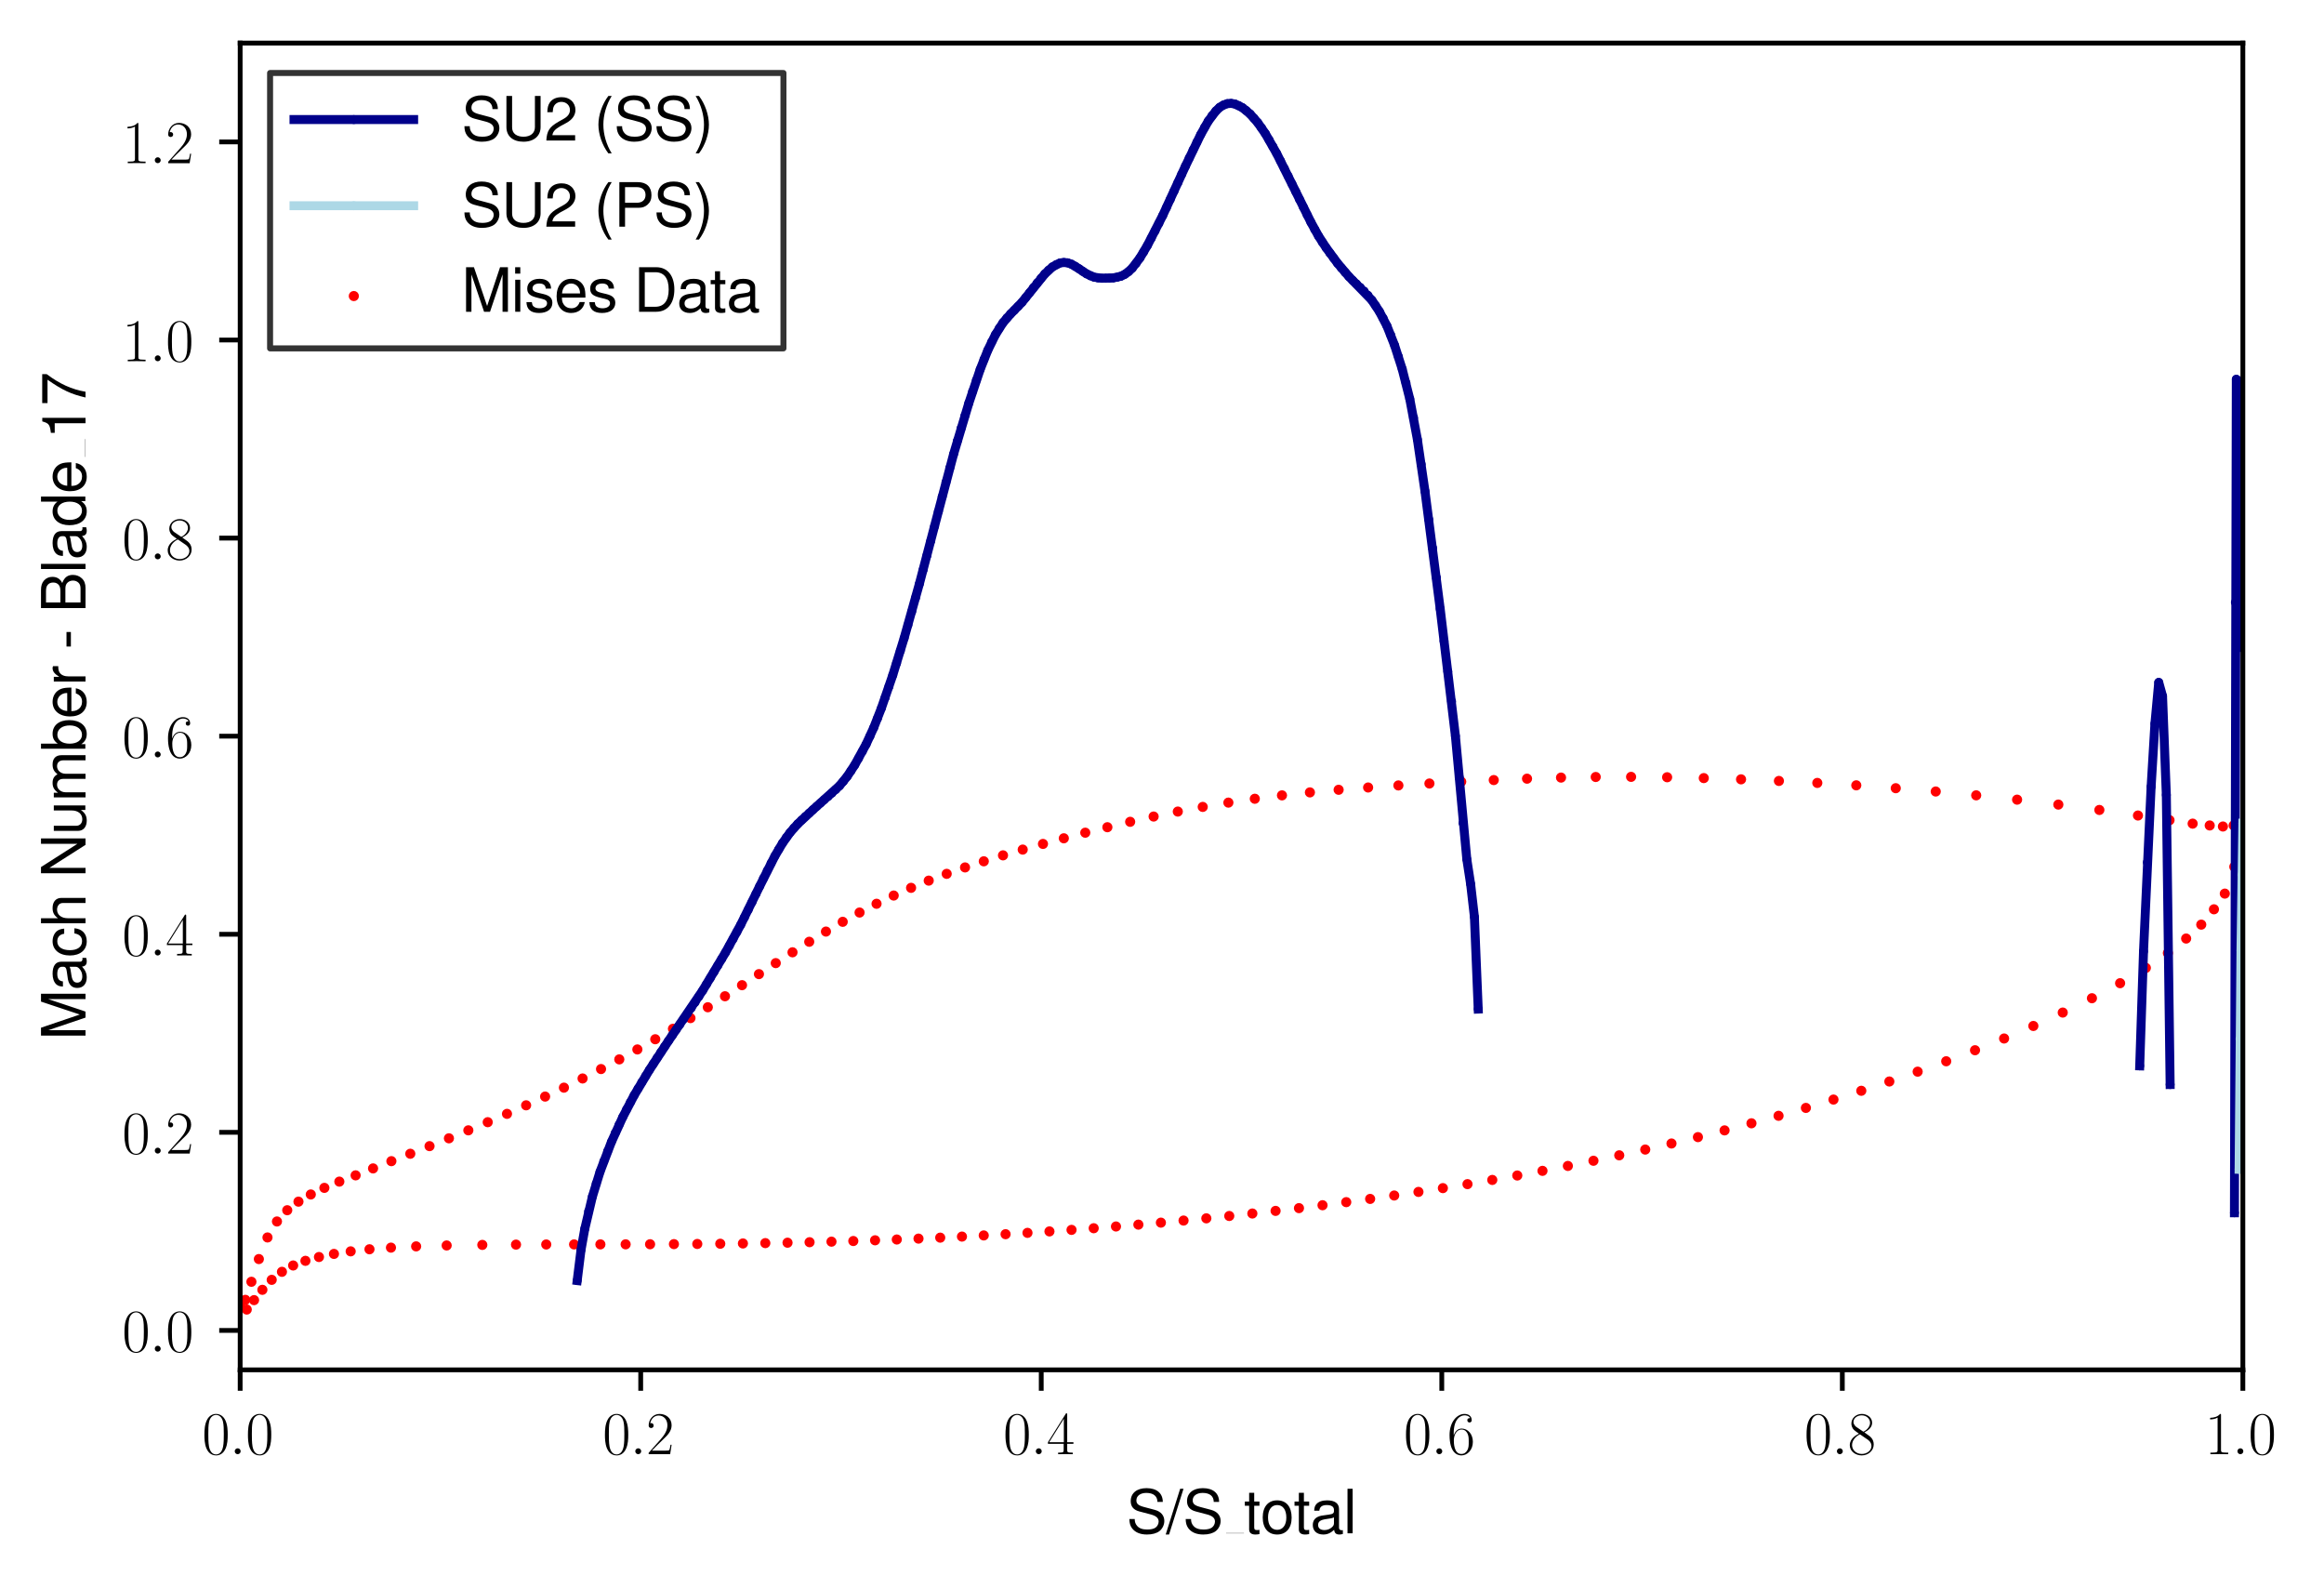 <?xml version="1.0" encoding="utf-8" standalone="no"?>
<!DOCTYPE svg PUBLIC "-//W3C//DTD SVG 1.1//EN"
  "http://www.w3.org/Graphics/SVG/1.1/DTD/svg11.dtd">
<svg xmlns:xlink="http://www.w3.org/1999/xlink" width="388.515pt" height="265.601pt" viewBox="0 0 388.515 265.601" xmlns="http://www.w3.org/2000/svg" version="1.1">
 <defs>
  <style type="text/css">*{stroke-linejoin: round; stroke-linecap: butt}</style>
 </defs>
 <g id="figure_1">
  <g id="patch_1">
   <path d="M 0 265.601 
L 388.515 265.601 
L 388.515 0 
L 0 0 
z
" style="fill: #ffffff"/>
  </g>
  <g id="axes_1">
   <g id="patch_2">
    <path d="M 40.15 228.96 
L 374.95 228.96 
L 374.95 7.2 
L 40.15 7.2 
z
" style="fill: #ffffff"/>
   </g>
   <g id="PathCollection_1">
    <defs>
     <path id="mcab6d6f032" d="M 0 0.354 
C 0.094 0.354 0.184 0.316 0.25 0.25 
C 0.316 0.184 0.354 0.094 0.354 0 
C 0.354 -0.094 0.316 -0.184 0.25 -0.25 
C 0.184 -0.316 0.094 -0.354 0 -0.354 
C -0.094 -0.354 -0.184 -0.316 -0.25 -0.25 
C -0.316 -0.184 -0.354 -0.094 -0.354 0 
C -0.354 0.094 -0.316 0.184 -0.25 0.25 
C -0.184 0.316 -0.094 0.354 0 0.354 
z
" style="stroke: #ff0000"/>
    </defs>
    <g clip-path="url(#p1ea86028dd)">
     <use xlink:href="#mcab6d6f032" x="40.15" y="217.861" style="fill: #ff0000; stroke: #ff0000"/>
     <use xlink:href="#mcab6d6f032" x="41.25" y="218.88" style="fill: #ff0000; stroke: #ff0000"/>
     <use xlink:href="#mcab6d6f032" x="42.471" y="217.306" style="fill: #ff0000; stroke: #ff0000"/>
     <use xlink:href="#mcab6d6f032" x="43.863" y="215.582" style="fill: #ff0000; stroke: #ff0000"/>
     <use xlink:href="#mcab6d6f032" x="45.421" y="213.915" style="fill: #ff0000; stroke: #ff0000"/>
     <use xlink:href="#mcab6d6f032" x="47.134" y="212.575" style="fill: #ff0000; stroke: #ff0000"/>
     <use xlink:href="#mcab6d6f032" x="49.007" y="211.515" style="fill: #ff0000; stroke: #ff0000"/>
     <use xlink:href="#mcab6d6f032" x="51.06" y="210.737" style="fill: #ff0000; stroke: #ff0000"/>
     <use xlink:href="#mcab6d6f032" x="53.323" y="210.1" style="fill: #ff0000; stroke: #ff0000"/>
     <use xlink:href="#mcab6d6f032" x="55.829" y="209.58" style="fill: #ff0000; stroke: #ff0000"/>
     <use xlink:href="#mcab6d6f032" x="58.624" y="209.153" style="fill: #ff0000; stroke: #ff0000"/>
     <use xlink:href="#mcab6d6f032" x="61.768" y="208.805" style="fill: #ff0000; stroke: #ff0000"/>
     <use xlink:href="#mcab6d6f032" x="65.359" y="208.532" style="fill: #ff0000; stroke: #ff0000"/>
     <use xlink:href="#mcab6d6f032" x="69.568" y="208.322" style="fill: #ff0000; stroke: #ff0000"/>
     <use xlink:href="#mcab6d6f032" x="74.671" y="208.17" style="fill: #ff0000; stroke: #ff0000"/>
     <use xlink:href="#mcab6d6f032" x="80.631" y="208.076" style="fill: #ff0000; stroke: #ff0000"/>
     <use xlink:href="#mcab6d6f032" x="86.265" y="208.027" style="fill: #ff0000; stroke: #ff0000"/>
     <use xlink:href="#mcab6d6f032" x="91.318" y="208.005" style="fill: #ff0000; stroke: #ff0000"/>
     <use xlink:href="#mcab6d6f032" x="95.973" y="207.994" style="fill: #ff0000; stroke: #ff0000"/>
     <use xlink:href="#mcab6d6f032" x="100.371" y="207.988" style="fill: #ff0000; stroke: #ff0000"/>
     <use xlink:href="#mcab6d6f032" x="104.591" y="207.98" style="fill: #ff0000; stroke: #ff0000"/>
     <use xlink:href="#mcab6d6f032" x="108.678" y="207.966" style="fill: #ff0000; stroke: #ff0000"/>
     <use xlink:href="#mcab6d6f032" x="112.664" y="207.945" style="fill: #ff0000; stroke: #ff0000"/>
     <use xlink:href="#mcab6d6f032" x="116.569" y="207.918" style="fill: #ff0000; stroke: #ff0000"/>
     <use xlink:href="#mcab6d6f032" x="120.411" y="207.881" style="fill: #ff0000; stroke: #ff0000"/>
     <use xlink:href="#mcab6d6f032" x="124.198" y="207.835" style="fill: #ff0000; stroke: #ff0000"/>
     <use xlink:href="#mcab6d6f032" x="127.943" y="207.777" style="fill: #ff0000; stroke: #ff0000"/>
     <use xlink:href="#mcab6d6f032" x="131.655" y="207.708" style="fill: #ff0000; stroke: #ff0000"/>
     <use xlink:href="#mcab6d6f032" x="135.34" y="207.626" style="fill: #ff0000; stroke: #ff0000"/>
     <use xlink:href="#mcab6d6f032" x="139.003" y="207.533" style="fill: #ff0000; stroke: #ff0000"/>
     <use xlink:href="#mcab6d6f032" x="142.652" y="207.426" style="fill: #ff0000; stroke: #ff0000"/>
     <use xlink:href="#mcab6d6f032" x="146.29" y="207.306" style="fill: #ff0000; stroke: #ff0000"/>
     <use xlink:href="#mcab6d6f032" x="149.922" y="207.173" style="fill: #ff0000; stroke: #ff0000"/>
     <use xlink:href="#mcab6d6f032" x="153.551" y="207.025" style="fill: #ff0000; stroke: #ff0000"/>
     <use xlink:href="#mcab6d6f032" x="157.182" y="206.863" style="fill: #ff0000; stroke: #ff0000"/>
     <use xlink:href="#mcab6d6f032" x="160.815" y="206.686" style="fill: #ff0000; stroke: #ff0000"/>
     <use xlink:href="#mcab6d6f032" x="164.457" y="206.493" style="fill: #ff0000; stroke: #ff0000"/>
     <use xlink:href="#mcab6d6f032" x="168.108" y="206.285" style="fill: #ff0000; stroke: #ff0000"/>
     <use xlink:href="#mcab6d6f032" x="171.769" y="206.062" style="fill: #ff0000; stroke: #ff0000"/>
     <use xlink:href="#mcab6d6f032" x="175.443" y="205.821" style="fill: #ff0000; stroke: #ff0000"/>
     <use xlink:href="#mcab6d6f032" x="179.133" y="205.564" style="fill: #ff0000; stroke: #ff0000"/>
     <use xlink:href="#mcab6d6f032" x="182.839" y="205.289" style="fill: #ff0000; stroke: #ff0000"/>
     <use xlink:href="#mcab6d6f032" x="186.564" y="204.997" style="fill: #ff0000; stroke: #ff0000"/>
     <use xlink:href="#mcab6d6f032" x="190.308" y="204.686" style="fill: #ff0000; stroke: #ff0000"/>
     <use xlink:href="#mcab6d6f032" x="194.073" y="204.355" style="fill: #ff0000; stroke: #ff0000"/>
     <use xlink:href="#mcab6d6f032" x="197.86" y="204.006" style="fill: #ff0000; stroke: #ff0000"/>
     <use xlink:href="#mcab6d6f032" x="201.669" y="203.635" style="fill: #ff0000; stroke: #ff0000"/>
     <use xlink:href="#mcab6d6f032" x="205.503" y="203.243" style="fill: #ff0000; stroke: #ff0000"/>
     <use xlink:href="#mcab6d6f032" x="209.361" y="202.829" style="fill: #ff0000; stroke: #ff0000"/>
     <use xlink:href="#mcab6d6f032" x="213.245" y="202.391" style="fill: #ff0000; stroke: #ff0000"/>
     <use xlink:href="#mcab6d6f032" x="217.156" y="201.93" style="fill: #ff0000; stroke: #ff0000"/>
     <use xlink:href="#mcab6d6f032" x="221.093" y="201.444" style="fill: #ff0000; stroke: #ff0000"/>
     <use xlink:href="#mcab6d6f032" x="225.059" y="200.929" style="fill: #ff0000; stroke: #ff0000"/>
     <use xlink:href="#mcab6d6f032" x="229.054" y="200.389" style="fill: #ff0000; stroke: #ff0000"/>
     <use xlink:href="#mcab6d6f032" x="233.077" y="199.819" style="fill: #ff0000; stroke: #ff0000"/>
     <use xlink:href="#mcab6d6f032" x="237.13" y="199.218" style="fill: #ff0000; stroke: #ff0000"/>
     <use xlink:href="#mcab6d6f032" x="241.213" y="198.585" style="fill: #ff0000; stroke: #ff0000"/>
     <use xlink:href="#mcab6d6f032" x="245.328" y="197.919" style="fill: #ff0000; stroke: #ff0000"/>
     <use xlink:href="#mcab6d6f032" x="249.473" y="197.217" style="fill: #ff0000; stroke: #ff0000"/>
     <use xlink:href="#mcab6d6f032" x="253.652" y="196.477" style="fill: #ff0000; stroke: #ff0000"/>
     <use xlink:href="#mcab6d6f032" x="257.864" y="195.698" style="fill: #ff0000; stroke: #ff0000"/>
     <use xlink:href="#mcab6d6f032" x="262.108" y="194.877" style="fill: #ff0000; stroke: #ff0000"/>
     <use xlink:href="#mcab6d6f032" x="266.386" y="194.012" style="fill: #ff0000; stroke: #ff0000"/>
     <use xlink:href="#mcab6d6f032" x="270.698" y="193.102" style="fill: #ff0000; stroke: #ff0000"/>
     <use xlink:href="#mcab6d6f032" x="275.045" y="192.14" style="fill: #ff0000; stroke: #ff0000"/>
     <use xlink:href="#mcab6d6f032" x="279.43" y="191.127" style="fill: #ff0000; stroke: #ff0000"/>
     <use xlink:href="#mcab6d6f032" x="283.85" y="190.061" style="fill: #ff0000; stroke: #ff0000"/>
     <use xlink:href="#mcab6d6f032" x="288.305" y="188.935" style="fill: #ff0000; stroke: #ff0000"/>
     <use xlink:href="#mcab6d6f032" x="292.799" y="187.75" style="fill: #ff0000; stroke: #ff0000"/>
     <use xlink:href="#mcab6d6f032" x="297.33" y="186.498" style="fill: #ff0000; stroke: #ff0000"/>
     <use xlink:href="#mcab6d6f032" x="301.901" y="185.178" style="fill: #ff0000; stroke: #ff0000"/>
     <use xlink:href="#mcab6d6f032" x="306.512" y="183.785" style="fill: #ff0000; stroke: #ff0000"/>
     <use xlink:href="#mcab6d6f032" x="311.162" y="182.315" style="fill: #ff0000; stroke: #ff0000"/>
     <use xlink:href="#mcab6d6f032" x="315.851" y="180.763" style="fill: #ff0000; stroke: #ff0000"/>
     <use xlink:href="#mcab6d6f032" x="320.585" y="179.12" style="fill: #ff0000; stroke: #ff0000"/>
     <use xlink:href="#mcab6d6f032" x="325.359" y="177.382" style="fill: #ff0000; stroke: #ff0000"/>
     <use xlink:href="#mcab6d6f032" x="330.175" y="175.538" style="fill: #ff0000; stroke: #ff0000"/>
     <use xlink:href="#mcab6d6f032" x="335.034" y="173.577" style="fill: #ff0000; stroke: #ff0000"/>
     <use xlink:href="#mcab6d6f032" x="339.926" y="171.482" style="fill: #ff0000; stroke: #ff0000"/>
     <use xlink:href="#mcab6d6f032" x="344.84" y="169.242" style="fill: #ff0000; stroke: #ff0000"/>
     <use xlink:href="#mcab6d6f032" x="349.72" y="166.846" style="fill: #ff0000; stroke: #ff0000"/>
     <use xlink:href="#mcab6d6f032" x="354.43" y="164.333" style="fill: #ff0000; stroke: #ff0000"/>
     <use xlink:href="#mcab6d6f032" x="358.732" y="161.775" style="fill: #ff0000; stroke: #ff0000"/>
     <use xlink:href="#mcab6d6f032" x="362.418" y="159.296" style="fill: #ff0000; stroke: #ff0000"/>
     <use xlink:href="#mcab6d6f032" x="365.47" y="156.87" style="fill: #ff0000; stroke: #ff0000"/>
     <use xlink:href="#mcab6d6f032" x="367.994" y="154.546" style="fill: #ff0000; stroke: #ff0000"/>
     <use xlink:href="#mcab6d6f032" x="370.115" y="151.983" style="fill: #ff0000; stroke: #ff0000"/>
     <use xlink:href="#mcab6d6f032" x="371.933" y="149.359" style="fill: #ff0000; stroke: #ff0000"/>
     <use xlink:href="#mcab6d6f032" x="373.521" y="144.875" style="fill: #ff0000; stroke: #ff0000"/>
     <use xlink:href="#mcab6d6f032" x="374.95" y="137.659" style="fill: #ff0000; stroke: #ff0000"/>
     <use xlink:href="#mcab6d6f032" x="40.15" y="217.861" style="fill: #ff0000; stroke: #ff0000"/>
     <use xlink:href="#mcab6d6f032" x="41.016" y="217.258" style="fill: #ff0000; stroke: #ff0000"/>
     <use xlink:href="#mcab6d6f032" x="42.029" y="214.239" style="fill: #ff0000; stroke: #ff0000"/>
     <use xlink:href="#mcab6d6f032" x="43.275" y="210.442" style="fill: #ff0000; stroke: #ff0000"/>
     <use xlink:href="#mcab6d6f032" x="44.717" y="206.831" style="fill: #ff0000; stroke: #ff0000"/>
     <use xlink:href="#mcab6d6f032" x="46.301" y="204.161" style="fill: #ff0000; stroke: #ff0000"/>
     <use xlink:href="#mcab6d6f032" x="48.02" y="202.279" style="fill: #ff0000; stroke: #ff0000"/>
     <use xlink:href="#mcab6d6f032" x="49.895" y="200.847" style="fill: #ff0000; stroke: #ff0000"/>
     <use xlink:href="#mcab6d6f032" x="51.956" y="199.645" style="fill: #ff0000; stroke: #ff0000"/>
     <use xlink:href="#mcab6d6f032" x="54.228" y="198.543" style="fill: #ff0000; stroke: #ff0000"/>
     <use xlink:href="#mcab6d6f032" x="56.729" y="197.498" style="fill: #ff0000; stroke: #ff0000"/>
     <use xlink:href="#mcab6d6f032" x="59.451" y="196.451" style="fill: #ff0000; stroke: #ff0000"/>
     <use xlink:href="#mcab6d6f032" x="62.367" y="195.29" style="fill: #ff0000; stroke: #ff0000"/>
     <use xlink:href="#mcab6d6f032" x="65.43" y="194.078" style="fill: #ff0000; stroke: #ff0000"/>
     <use xlink:href="#mcab6d6f032" x="68.591" y="192.84" style="fill: #ff0000; stroke: #ff0000"/>
     <use xlink:href="#mcab6d6f032" x="71.808" y="191.567" style="fill: #ff0000; stroke: #ff0000"/>
     <use xlink:href="#mcab6d6f032" x="75.05" y="190.261" style="fill: #ff0000; stroke: #ff0000"/>
     <use xlink:href="#mcab6d6f032" x="78.296" y="188.926" style="fill: #ff0000; stroke: #ff0000"/>
     <use xlink:href="#mcab6d6f032" x="81.534" y="187.564" style="fill: #ff0000; stroke: #ff0000"/>
     <use xlink:href="#mcab6d6f032" x="84.756" y="186.171" style="fill: #ff0000; stroke: #ff0000"/>
     <use xlink:href="#mcab6d6f032" x="87.955" y="184.745" style="fill: #ff0000; stroke: #ff0000"/>
     <use xlink:href="#mcab6d6f032" x="91.129" y="183.285" style="fill: #ff0000; stroke: #ff0000"/>
     <use xlink:href="#mcab6d6f032" x="94.275" y="181.793" style="fill: #ff0000; stroke: #ff0000"/>
     <use xlink:href="#mcab6d6f032" x="97.392" y="180.259" style="fill: #ff0000; stroke: #ff0000"/>
     <use xlink:href="#mcab6d6f032" x="100.478" y="178.684" style="fill: #ff0000; stroke: #ff0000"/>
     <use xlink:href="#mcab6d6f032" x="103.531" y="177.068" style="fill: #ff0000; stroke: #ff0000"/>
     <use xlink:href="#mcab6d6f032" x="106.553" y="175.406" style="fill: #ff0000; stroke: #ff0000"/>
     <use xlink:href="#mcab6d6f032" x="109.543" y="173.701" style="fill: #ff0000; stroke: #ff0000"/>
     <use xlink:href="#mcab6d6f032" x="112.502" y="171.954" style="fill: #ff0000; stroke: #ff0000"/>
     <use xlink:href="#mcab6d6f032" x="115.429" y="170.17" style="fill: #ff0000; stroke: #ff0000"/>
     <use xlink:href="#mcab6d6f032" x="118.328" y="168.354" style="fill: #ff0000; stroke: #ff0000"/>
     <use xlink:href="#mcab6d6f032" x="121.2" y="166.516" style="fill: #ff0000; stroke: #ff0000"/>
     <use xlink:href="#mcab6d6f032" x="124.048" y="164.665" style="fill: #ff0000; stroke: #ff0000"/>
     <use xlink:href="#mcab6d6f032" x="126.876" y="162.815" style="fill: #ff0000; stroke: #ff0000"/>
     <use xlink:href="#mcab6d6f032" x="129.687" y="160.977" style="fill: #ff0000; stroke: #ff0000"/>
     <use xlink:href="#mcab6d6f032" x="132.488" y="159.17" style="fill: #ff0000; stroke: #ff0000"/>
     <use xlink:href="#mcab6d6f032" x="135.283" y="157.409" style="fill: #ff0000; stroke: #ff0000"/>
     <use xlink:href="#mcab6d6f032" x="138.078" y="155.705" style="fill: #ff0000; stroke: #ff0000"/>
     <use xlink:href="#mcab6d6f032" x="140.881" y="154.074" style="fill: #ff0000; stroke: #ff0000"/>
     <use xlink:href="#mcab6d6f032" x="143.698" y="152.523" style="fill: #ff0000; stroke: #ff0000"/>
     <use xlink:href="#mcab6d6f032" x="146.537" y="151.058" style="fill: #ff0000; stroke: #ff0000"/>
     <use xlink:href="#mcab6d6f032" x="149.405" y="149.682" style="fill: #ff0000; stroke: #ff0000"/>
     <use xlink:href="#mcab6d6f032" x="152.31" y="148.395" style="fill: #ff0000; stroke: #ff0000"/>
     <use xlink:href="#mcab6d6f032" x="155.26" y="147.19" style="fill: #ff0000; stroke: #ff0000"/>
     <use xlink:href="#mcab6d6f032" x="158.264" y="146.055" style="fill: #ff0000; stroke: #ff0000"/>
     <use xlink:href="#mcab6d6f032" x="161.33" y="144.984" style="fill: #ff0000; stroke: #ff0000"/>
     <use xlink:href="#mcab6d6f032" x="164.465" y="143.959" style="fill: #ff0000; stroke: #ff0000"/>
     <use xlink:href="#mcab6d6f032" x="167.677" y="142.966" style="fill: #ff0000; stroke: #ff0000"/>
     <use xlink:href="#mcab6d6f032" x="170.972" y="142.002" style="fill: #ff0000; stroke: #ff0000"/>
     <use xlink:href="#mcab6d6f032" x="174.36" y="141.055" style="fill: #ff0000; stroke: #ff0000"/>
     <use xlink:href="#mcab6d6f032" x="177.844" y="140.114" style="fill: #ff0000; stroke: #ff0000"/>
     <use xlink:href="#mcab6d6f032" x="181.431" y="139.179" style="fill: #ff0000; stroke: #ff0000"/>
     <use xlink:href="#mcab6d6f032" x="185.126" y="138.262" style="fill: #ff0000; stroke: #ff0000"/>
     <use xlink:href="#mcab6d6f032" x="188.935" y="137.359" style="fill: #ff0000; stroke: #ff0000"/>
     <use xlink:href="#mcab6d6f032" x="192.858" y="136.478" style="fill: #ff0000; stroke: #ff0000"/>
     <use xlink:href="#mcab6d6f032" x="196.9" y="135.647" style="fill: #ff0000; stroke: #ff0000"/>
     <use xlink:href="#mcab6d6f032" x="201.066" y="134.869" style="fill: #ff0000; stroke: #ff0000"/>
     <use xlink:href="#mcab6d6f032" x="205.355" y="134.15" style="fill: #ff0000; stroke: #ff0000"/>
     <use xlink:href="#mcab6d6f032" x="209.771" y="133.506" style="fill: #ff0000; stroke: #ff0000"/>
     <use xlink:href="#mcab6d6f032" x="214.314" y="132.939" style="fill: #ff0000; stroke: #ff0000"/>
     <use xlink:href="#mcab6d6f032" x="218.985" y="132.443" style="fill: #ff0000; stroke: #ff0000"/>
     <use xlink:href="#mcab6d6f032" x="223.787" y="132.007" style="fill: #ff0000; stroke: #ff0000"/>
     <use xlink:href="#mcab6d6f032" x="228.715" y="131.624" style="fill: #ff0000; stroke: #ff0000"/>
     <use xlink:href="#mcab6d6f032" x="233.776" y="131.279" style="fill: #ff0000; stroke: #ff0000"/>
     <use xlink:href="#mcab6d6f032" x="238.965" y="130.957" style="fill: #ff0000; stroke: #ff0000"/>
     <use xlink:href="#mcab6d6f032" x="244.279" y="130.655" style="fill: #ff0000; stroke: #ff0000"/>
     <use xlink:href="#mcab6d6f032" x="249.719" y="130.383" style="fill: #ff0000; stroke: #ff0000"/>
     <use xlink:href="#mcab6d6f032" x="255.282" y="130.15" style="fill: #ff0000; stroke: #ff0000"/>
     <use xlink:href="#mcab6d6f032" x="260.966" y="129.969" style="fill: #ff0000; stroke: #ff0000"/>
     <use xlink:href="#mcab6d6f032" x="266.765" y="129.868" style="fill: #ff0000; stroke: #ff0000"/>
     <use xlink:href="#mcab6d6f032" x="272.679" y="129.847" style="fill: #ff0000; stroke: #ff0000"/>
     <use xlink:href="#mcab6d6f032" x="278.703" y="129.911" style="fill: #ff0000; stroke: #ff0000"/>
     <use xlink:href="#mcab6d6f032" x="284.83" y="130.053" style="fill: #ff0000; stroke: #ff0000"/>
     <use xlink:href="#mcab6d6f032" x="291.06" y="130.261" style="fill: #ff0000; stroke: #ff0000"/>
     <use xlink:href="#mcab6d6f032" x="297.391" y="130.527" style="fill: #ff0000; stroke: #ff0000"/>
     <use xlink:href="#mcab6d6f032" x="303.81" y="130.859" style="fill: #ff0000; stroke: #ff0000"/>
     <use xlink:href="#mcab6d6f032" x="310.325" y="131.261" style="fill: #ff0000; stroke: #ff0000"/>
     <use xlink:href="#mcab6d6f032" x="316.924" y="131.742" style="fill: #ff0000; stroke: #ff0000"/>
     <use xlink:href="#mcab6d6f032" x="323.607" y="132.294" style="fill: #ff0000; stroke: #ff0000"/>
     <use xlink:href="#mcab6d6f032" x="330.371" y="132.934" style="fill: #ff0000; stroke: #ff0000"/>
     <use xlink:href="#mcab6d6f032" x="337.209" y="133.656" style="fill: #ff0000; stroke: #ff0000"/>
     <use xlink:href="#mcab6d6f032" x="344.103" y="134.48" style="fill: #ff0000; stroke: #ff0000"/>
     <use xlink:href="#mcab6d6f032" x="350.962" y="135.379" style="fill: #ff0000; stroke: #ff0000"/>
     <use xlink:href="#mcab6d6f032" x="357.414" y="136.307" style="fill: #ff0000; stroke: #ff0000"/>
     <use xlink:href="#mcab6d6f032" x="362.691" y="137.085" style="fill: #ff0000; stroke: #ff0000"/>
     <use xlink:href="#mcab6d6f032" x="366.557" y="137.664" style="fill: #ff0000; stroke: #ff0000"/>
     <use xlink:href="#mcab6d6f032" x="369.409" y="137.969" style="fill: #ff0000; stroke: #ff0000"/>
     <use xlink:href="#mcab6d6f032" x="371.617" y="138.144" style="fill: #ff0000; stroke: #ff0000"/>
     <use xlink:href="#mcab6d6f032" x="373.412" y="137.96" style="fill: #ff0000; stroke: #ff0000"/>
     <use xlink:href="#mcab6d6f032" x="374.95" y="137.659" style="fill: #ff0000; stroke: #ff0000"/>
    </g>
   </g>
   <g id="matplotlib.axis_1">
    <g id="xtick_1">
     <g id="line2d_1">
      <defs>
       <path id="me463c143a3" d="M 0 0 
L 0 3.5 
" style="stroke: #000000; stroke-width: 0.8"/>
      </defs>
      <g>
       <use xlink:href="#me463c143a3" x="40.15" y="228.96" style="stroke: #000000; stroke-width: 0.8"/>
      </g>
     </g>
     <g id="text_1">
      <!-- $\mathdefault{0.0}$ -->
      <g transform="translate(33.785 243.058) scale(0.1 -0.1)">
       <defs>
        <path id="CMR17-30" d="M 2688 2038 
C 2688 2430 2682 3099 2413 3613 
C 2176 4063 1798 4224 1466 4224 
C 1158 4224 768 4082 525 3620 
C 269 3137 243 2539 243 2038 
C 243 1671 250 1112 448 623 
C 723 -39 1216 -128 1466 -128 
C 1760 -128 2208 -7 2470 604 
C 2662 1048 2688 1568 2688 2038 
z
M 1466 -26 
C 1056 -26 813 328 723 816 
C 653 1196 653 1749 653 2109 
C 653 2604 653 3015 736 3407 
C 858 3954 1216 4121 1466 4121 
C 1728 4121 2067 3947 2189 3420 
C 2272 3054 2278 2623 2278 2109 
C 2278 1691 2278 1176 2202 797 
C 2067 96 1690 -26 1466 -26 
z
" transform="scale(0.016)"/>
        <path id="CMMI12-3a" d="M 1178 307 
C 1178 492 1024 620 870 620 
C 685 620 557 467 557 313 
C 557 128 710 0 864 0 
C 1050 0 1178 153 1178 307 
z
" transform="scale(0.016)"/>
       </defs>
       <use xlink:href="#CMR17-30" transform="scale(0.996)"/>
       <use xlink:href="#CMMI12-3a" transform="translate(45.69 0) scale(0.996)"/>
       <use xlink:href="#CMR17-30" transform="translate(72.788 0) scale(0.996)"/>
      </g>
     </g>
    </g>
    <g id="xtick_2">
     <g id="line2d_2">
      <g>
       <use xlink:href="#me463c143a3" x="107.11" y="228.96" style="stroke: #000000; stroke-width: 0.8"/>
      </g>
     </g>
     <g id="text_2">
      <!-- $\mathdefault{0.2}$ -->
      <g transform="translate(100.745 243.058) scale(0.1 -0.1)">
       <defs>
        <path id="CMR17-32" d="M 2669 990 
L 2554 990 
C 2490 537 2438 460 2413 422 
C 2381 371 1920 371 1830 371 
L 602 371 
C 832 620 1280 1073 1824 1596 
C 2214 1966 2669 2400 2669 3033 
C 2669 3788 2067 4224 1395 4224 
C 691 4224 262 3603 262 3027 
C 262 2777 448 2745 525 2745 
C 589 2745 781 2783 781 3007 
C 781 3206 614 3264 525 3264 
C 486 3264 448 3257 422 3244 
C 544 3788 915 4057 1306 4057 
C 1862 4057 2227 3616 2227 3033 
C 2227 2477 1901 1998 1536 1583 
L 262 147 
L 262 0 
L 2515 0 
L 2669 990 
z
" transform="scale(0.016)"/>
       </defs>
       <use xlink:href="#CMR17-30" transform="scale(0.996)"/>
       <use xlink:href="#CMMI12-3a" transform="translate(45.69 0) scale(0.996)"/>
       <use xlink:href="#CMR17-32" transform="translate(72.788 0) scale(0.996)"/>
      </g>
     </g>
    </g>
    <g id="xtick_3">
     <g id="line2d_3">
      <g>
       <use xlink:href="#me463c143a3" x="174.07" y="228.96" style="stroke: #000000; stroke-width: 0.8"/>
      </g>
     </g>
     <g id="text_3">
      <!-- $\mathdefault{0.4}$ -->
      <g transform="translate(167.705 243.058) scale(0.1 -0.1)">
       <defs>
        <path id="CMR17-34" d="M 2150 4147 
C 2150 4281 2144 4288 2029 4288 
L 128 1254 
L 128 1088 
L 1779 1088 
L 1779 460 
C 1779 230 1766 166 1318 166 
L 1197 166 
L 1197 0 
C 1402 12 1747 12 1965 12 
C 2182 12 2528 12 2733 0 
L 2733 166 
L 2611 166 
C 2163 166 2150 230 2150 460 
L 2150 1088 
L 2803 1088 
L 2803 1254 
L 2150 1254 
L 2150 4147 
z
M 1798 3723 
L 1798 1254 
L 256 1254 
L 1798 3723 
z
" transform="scale(0.016)"/>
       </defs>
       <use xlink:href="#CMR17-30" transform="scale(0.996)"/>
       <use xlink:href="#CMMI12-3a" transform="translate(45.69 0) scale(0.996)"/>
       <use xlink:href="#CMR17-34" transform="translate(72.788 0) scale(0.996)"/>
      </g>
     </g>
    </g>
    <g id="xtick_4">
     <g id="line2d_4">
      <g>
       <use xlink:href="#me463c143a3" x="241.03" y="228.96" style="stroke: #000000; stroke-width: 0.8"/>
      </g>
     </g>
     <g id="text_4">
      <!-- $\mathdefault{0.6}$ -->
      <g transform="translate(234.665 243.058) scale(0.1 -0.1)">
       <defs>
        <path id="CMR17-36" d="M 678 2198 
C 678 3712 1395 4076 1811 4076 
C 1946 4076 2272 4049 2400 3782 
C 2298 3782 2106 3782 2106 3558 
C 2106 3385 2246 3328 2336 3328 
C 2394 3328 2566 3353 2566 3571 
C 2566 3987 2246 4224 1805 4224 
C 1043 4224 243 3411 243 2011 
C 243 257 966 -128 1478 -128 
C 2099 -128 2688 431 2688 1295 
C 2688 2101 2170 2688 1517 2688 
C 1126 2688 838 2430 678 1979 
L 678 2198 
z
M 1478 25 
C 691 25 691 1212 691 1450 
C 691 1914 909 2585 1504 2585 
C 1613 2585 1926 2585 2138 2140 
C 2253 1889 2253 1624 2253 1302 
C 2253 954 2253 696 2118 438 
C 1978 173 1773 25 1478 25 
z
" transform="scale(0.016)"/>
       </defs>
       <use xlink:href="#CMR17-30" transform="scale(0.996)"/>
       <use xlink:href="#CMMI12-3a" transform="translate(45.69 0) scale(0.996)"/>
       <use xlink:href="#CMR17-36" transform="translate(72.788 0) scale(0.996)"/>
      </g>
     </g>
    </g>
    <g id="xtick_5">
     <g id="line2d_5">
      <g>
       <use xlink:href="#me463c143a3" x="307.99" y="228.96" style="stroke: #000000; stroke-width: 0.8"/>
      </g>
     </g>
     <g id="text_5">
      <!-- $\mathdefault{0.8}$ -->
      <g transform="translate(301.625 243.058) scale(0.1 -0.1)">
       <defs>
        <path id="CMR17-38" d="M 1741 2289 
C 2144 2494 2554 2803 2554 3298 
C 2554 3884 1990 4224 1472 4224 
C 890 4224 378 3800 378 3215 
C 378 3054 416 2777 666 2533 
C 730 2469 998 2276 1171 2154 
C 883 2006 211 1652 211 945 
C 211 282 838 -128 1459 -128 
C 2144 -128 2720 366 2720 1022 
C 2720 1607 2330 1877 2074 2051 
L 1741 2289 
z
M 902 2855 
C 851 2887 595 3086 595 3388 
C 595 3781 998 4076 1459 4076 
C 1965 4076 2336 3716 2336 3298 
C 2336 2700 1670 2359 1638 2359 
C 1632 2359 1626 2359 1574 2398 
L 902 2855 
z
M 2080 1536 
C 2176 1466 2483 1253 2483 861 
C 2483 385 2010 25 1472 25 
C 890 25 448 443 448 951 
C 448 1459 838 1884 1280 2083 
L 2080 1536 
z
" transform="scale(0.016)"/>
       </defs>
       <use xlink:href="#CMR17-30" transform="scale(0.996)"/>
       <use xlink:href="#CMMI12-3a" transform="translate(45.69 0) scale(0.996)"/>
       <use xlink:href="#CMR17-38" transform="translate(72.788 0) scale(0.996)"/>
      </g>
     </g>
    </g>
    <g id="xtick_6">
     <g id="line2d_6">
      <g>
       <use xlink:href="#me463c143a3" x="374.95" y="228.96" style="stroke: #000000; stroke-width: 0.8"/>
      </g>
     </g>
     <g id="text_6">
      <!-- $\mathdefault{1.0}$ -->
      <g transform="translate(368.585 243.058) scale(0.1 -0.1)">
       <defs>
        <path id="CMR17-31" d="M 1702 4083 
C 1702 4217 1696 4224 1606 4224 
C 1357 3927 979 3833 621 3820 
C 602 3820 570 3820 563 3808 
C 557 3795 557 3782 557 3648 
C 755 3648 1088 3686 1344 3839 
L 1344 467 
C 1344 243 1331 166 781 166 
L 589 166 
L 589 0 
C 896 6 1216 12 1523 12 
C 1830 12 2150 6 2458 0 
L 2458 166 
L 2266 166 
C 1715 166 1702 236 1702 467 
L 1702 4083 
z
" transform="scale(0.016)"/>
       </defs>
       <use xlink:href="#CMR17-31" transform="scale(0.996)"/>
       <use xlink:href="#CMMI12-3a" transform="translate(45.69 0) scale(0.996)"/>
       <use xlink:href="#CMR17-30" transform="translate(72.788 0) scale(0.996)"/>
      </g>
     </g>
    </g>
    <g id="text_7">
     <!-- S/S_{total} -->
     <g transform="translate(188.313 256.279) scale(0.1 -0.1)">
      <defs>
       <path id="NimbusSanL-Regu-53" d="M 3814 3295 
C 3808 4204 3181 4736 2106 4736 
C 1082 4736 448 4211 448 3372 
C 448 2806 749 2450 1363 2291 
L 2522 1986 
C 3110 1833 3379 1598 3379 1236 
C 3379 988 3245 733 3046 593 
C 2861 466 2566 396 2189 396 
C 1683 396 1338 517 1114 784 
C 941 988 864 1210 870 1496 
L 307 1496 
C 314 1070 397 790 582 536 
C 902 102 1440 -128 2150 -128 
C 2707 -128 3162 0 3462 230 
C 3776 479 3974 892 3974 1293 
C 3974 1865 3616 2284 2982 2456 
L 1811 2768 
C 1248 2920 1043 3098 1043 3454 
C 1043 3925 1459 4236 2086 4236 
C 2829 4236 3245 3899 3251 3295 
L 3814 3295 
z
" transform="scale(0.016)"/>
       <path id="NimbusSanL-Regu-2f" d="M 1466 4672 
L -51 -128 
L 301 -128 
L 1818 4672 
L 1466 4672 
z
" transform="scale(0.016)"/>
       <path id="NimbusSanL-Regu-74" d="M 1626 3328 
L 1075 3328 
L 1075 4249 
L 544 4249 
L 544 3328 
L 90 3328 
L 90 2892 
L 544 2892 
L 544 402 
C 544 64 774 -128 1190 -128 
C 1318 -128 1446 -116 1626 -84 
L 1626 364 
C 1555 345 1472 339 1370 339 
C 1139 339 1075 402 1075 634 
L 1075 2892 
L 1626 2892 
L 1626 3328 
z
" transform="scale(0.016)"/>
       <path id="NimbusSanL-Regu-6f" d="M 1741 3456 
C 800 3456 230 2784 230 1663 
C 230 543 794 -128 1747 -128 
C 2688 -128 3264 543 3264 1638 
C 3264 2791 2707 3456 1741 3456 
z
M 1747 2963 
C 2349 2963 2707 2472 2707 1644 
C 2707 861 2336 364 1747 364 
C 1152 364 787 855 787 1663 
C 787 2466 1152 2963 1747 2963 
z
" transform="scale(0.016)"/>
       <path id="NimbusSanL-Regu-61" d="M 3424 332 
C 3366 320 3341 320 3309 320 
C 3123 320 3021 415 3021 581 
L 3021 2542 
C 3021 3135 2586 3456 1760 3456 
C 1274 3456 870 3315 646 3065 
C 493 2893 429 2702 416 2370 
L 954 2370 
C 998 2778 1242 2963 1741 2963 
C 2221 2963 2490 2784 2490 2466 
L 2490 2326 
C 2490 2103 2355 2007 1933 1956 
C 1178 1861 1062 1835 858 1753 
C 467 1593 269 1294 269 861 
C 269 256 691 -128 1370 -128 
C 1792 -128 2131 19 2509 364 
C 2547 25 2714 -128 3059 -128 
C 3168 -128 3251 -116 3424 -71 
L 3424 332 
z
M 2490 1071 
C 2490 893 2438 785 2278 638 
C 2061 441 1798 339 1485 339 
C 1069 339 826 536 826 874 
C 826 1224 1062 1402 1632 1485 
C 2195 1562 2310 1587 2490 1670 
L 2490 1071 
z
" transform="scale(0.016)"/>
       <path id="NimbusSanL-Regu-6c" d="M 973 4672 
L 435 4672 
L 435 0 
L 973 0 
L 973 4672 
z
" transform="scale(0.016)"/>
      </defs>
      <use xlink:href="#NimbusSanL-Regu-53" transform="scale(0.996)"/>
      <use xlink:href="#NimbusSanL-Regu-2f" transform="translate(66.45 0) scale(0.996)"/>
      <use xlink:href="#NimbusSanL-Regu-53" transform="translate(94.145 0) scale(0.996)"/>
      <use xlink:href="#NimbusSanL-Regu-74" transform="translate(196.461 0) scale(0.996)"/>
      <use xlink:href="#NimbusSanL-Regu-6f" transform="translate(224.156 0) scale(0.996)"/>
      <use xlink:href="#NimbusSanL-Regu-74" transform="translate(279.548 0) scale(0.996)"/>
      <use xlink:href="#NimbusSanL-Regu-61" transform="translate(307.243 0) scale(0.996)"/>
      <use xlink:href="#NimbusSanL-Regu-6c" transform="translate(362.634 0) scale(0.996)"/>
      <path d="M 166.573 0 
L 196.461 0 
L 196.461 0.399 
L 166.573 0.399 
L 166.573 0 
z
"/>
     </g>
    </g>
   </g>
   <g id="matplotlib.axis_2">
    <g id="ytick_1">
     <g id="line2d_7">
      <defs>
       <path id="m8b5e005af5" d="M 0 0 
L -3.5 0 
" style="stroke: #000000; stroke-width: 0.8"/>
      </defs>
      <g>
       <use xlink:href="#m8b5e005af5" x="40.15" y="222.368" style="stroke: #000000; stroke-width: 0.8"/>
      </g>
     </g>
     <g id="text_8">
      <!-- $\mathdefault{0.0}$ -->
      <g transform="translate(20.42 225.917) scale(0.1 -0.1)">
       <use xlink:href="#CMR17-30" transform="scale(0.996)"/>
       <use xlink:href="#CMMI12-3a" transform="translate(45.69 0) scale(0.996)"/>
       <use xlink:href="#CMR17-30" transform="translate(72.788 0) scale(0.996)"/>
      </g>
     </g>
    </g>
    <g id="ytick_2">
     <g id="line2d_8">
      <g>
       <use xlink:href="#m8b5e005af5" x="40.15" y="189.261" style="stroke: #000000; stroke-width: 0.8"/>
      </g>
     </g>
     <g id="text_9">
      <!-- $\mathdefault{0.2}$ -->
      <g transform="translate(20.42 192.81) scale(0.1 -0.1)">
       <use xlink:href="#CMR17-30" transform="scale(0.996)"/>
       <use xlink:href="#CMMI12-3a" transform="translate(45.69 0) scale(0.996)"/>
       <use xlink:href="#CMR17-32" transform="translate(72.788 0) scale(0.996)"/>
      </g>
     </g>
    </g>
    <g id="ytick_3">
     <g id="line2d_9">
      <g>
       <use xlink:href="#m8b5e005af5" x="40.15" y="156.154" style="stroke: #000000; stroke-width: 0.8"/>
      </g>
     </g>
     <g id="text_10">
      <!-- $\mathdefault{0.4}$ -->
      <g transform="translate(20.42 159.703) scale(0.1 -0.1)">
       <use xlink:href="#CMR17-30" transform="scale(0.996)"/>
       <use xlink:href="#CMMI12-3a" transform="translate(45.69 0) scale(0.996)"/>
       <use xlink:href="#CMR17-34" transform="translate(72.788 0) scale(0.996)"/>
      </g>
     </g>
    </g>
    <g id="ytick_4">
     <g id="line2d_10">
      <g>
       <use xlink:href="#m8b5e005af5" x="40.15" y="123.046" style="stroke: #000000; stroke-width: 0.8"/>
      </g>
     </g>
     <g id="text_11">
      <!-- $\mathdefault{0.6}$ -->
      <g transform="translate(20.42 126.595) scale(0.1 -0.1)">
       <use xlink:href="#CMR17-30" transform="scale(0.996)"/>
       <use xlink:href="#CMMI12-3a" transform="translate(45.69 0) scale(0.996)"/>
       <use xlink:href="#CMR17-36" transform="translate(72.788 0) scale(0.996)"/>
      </g>
     </g>
    </g>
    <g id="ytick_5">
     <g id="line2d_11">
      <g>
       <use xlink:href="#m8b5e005af5" x="40.15" y="89.939" style="stroke: #000000; stroke-width: 0.8"/>
      </g>
     </g>
     <g id="text_12">
      <!-- $\mathdefault{0.8}$ -->
      <g transform="translate(20.42 93.488) scale(0.1 -0.1)">
       <use xlink:href="#CMR17-30" transform="scale(0.996)"/>
       <use xlink:href="#CMMI12-3a" transform="translate(45.69 0) scale(0.996)"/>
       <use xlink:href="#CMR17-38" transform="translate(72.788 0) scale(0.996)"/>
      </g>
     </g>
    </g>
    <g id="ytick_6">
     <g id="line2d_12">
      <g>
       <use xlink:href="#m8b5e005af5" x="40.15" y="56.832" style="stroke: #000000; stroke-width: 0.8"/>
      </g>
     </g>
     <g id="text_13">
      <!-- $\mathdefault{1.0}$ -->
      <g transform="translate(20.42 60.381) scale(0.1 -0.1)">
       <use xlink:href="#CMR17-31" transform="scale(0.996)"/>
       <use xlink:href="#CMMI12-3a" transform="translate(45.69 0) scale(0.996)"/>
       <use xlink:href="#CMR17-30" transform="translate(72.788 0) scale(0.996)"/>
      </g>
     </g>
    </g>
    <g id="ytick_7">
     <g id="line2d_13">
      <g>
       <use xlink:href="#m8b5e005af5" x="40.15" y="23.724" style="stroke: #000000; stroke-width: 0.8"/>
      </g>
     </g>
     <g id="text_14">
      <!-- $\mathdefault{1.2}$ -->
      <g transform="translate(20.42 27.274) scale(0.1 -0.1)">
       <use xlink:href="#CMR17-31" transform="scale(0.996)"/>
       <use xlink:href="#CMMI12-3a" transform="translate(45.69 0) scale(0.996)"/>
       <use xlink:href="#CMR17-32" transform="translate(72.788 0) scale(0.996)"/>
      </g>
     </g>
    </g>
    <g id="text_15">
     <!-- Mach Number - Blade_17 -->
     <g transform="translate(14.298 173.855) rotate(-90) scale(0.1 -0.1)">
      <defs>
       <path id="NimbusSanL-Regu-4d" d="M 2995 0 
L 4307 3915 
L 4307 0 
L 4870 0 
L 4870 4672 
L 4045 4672 
L 2688 602 
L 1306 4672 
L 480 4672 
L 480 0 
L 1043 0 
L 1043 3915 
L 2368 0 
L 2995 0 
z
" transform="scale(0.016)"/>
       <path id="NimbusSanL-Regu-63" d="M 3014 2237 
C 2989 2561 2918 2771 2790 2956 
C 2560 3270 2157 3456 1690 3456 
C 787 3456 198 2740 198 1632 
C 198 555 774 -128 1683 -128 
C 2483 -128 2989 352 3053 1167 
L 2515 1167 
C 2426 632 2150 364 1696 364 
C 1107 364 755 842 755 1632 
C 755 2466 1101 2963 1683 2963 
C 2131 2963 2413 2701 2477 2237 
L 3014 2237 
z
" transform="scale(0.016)"/>
       <path id="NimbusSanL-Regu-68" d="M 448 4672 
L 448 0 
L 979 0 
L 979 1853 
C 979 2539 1338 2988 1888 2988 
C 2061 2988 2234 2930 2362 2834 
C 2515 2725 2579 2565 2579 2328 
L 2579 0 
L 3110 0 
L 3110 2539 
C 3110 3103 2707 3456 2054 3456 
C 1581 3456 1293 3308 979 2898 
L 979 4672 
L 448 4672 
z
" transform="scale(0.016)"/>
       <path id="NimbusSanL-Regu-4e" d="M 4134 4672 
L 3571 4672 
L 3571 852 
L 1133 4672 
L 486 4672 
L 486 0 
L 1050 0 
L 1050 3787 
L 3462 0 
L 4134 0 
L 4134 4672 
z
" transform="scale(0.016)"/>
       <path id="NimbusSanL-Regu-75" d="M 3085 19 
L 3085 3328 
L 2554 3328 
L 2554 1454 
C 2554 780 2195 339 1638 339 
C 1216 339 947 591 947 988 
L 947 3328 
L 416 3328 
L 416 780 
C 416 230 832 -128 1485 -128 
C 1978 -128 2291 44 2605 484 
L 2605 19 
L 3085 19 
z
" transform="scale(0.016)"/>
       <path id="NimbusSanL-Regu-6d" d="M 448 3328 
L 448 0 
L 986 0 
L 986 2089 
C 986 2597 1338 2988 1773 2988 
C 2170 2988 2394 2744 2394 2315 
L 2394 0 
L 2931 0 
L 2931 2109 
C 2931 2597 3283 2988 3718 2988 
C 4109 2988 4339 2738 4339 2315 
L 4339 0 
L 4877 0 
L 4877 2520 
C 4877 3123 4531 3456 3904 3456 
C 3456 3456 3187 3321 2874 2943 
C 2675 3302 2406 3456 1971 3456 
C 1523 3456 1229 3289 941 2886 
L 941 3328 
L 448 3328 
z
" transform="scale(0.016)"/>
       <path id="NimbusSanL-Regu-62" d="M 346 4672 
L 346 19 
L 826 19 
L 826 447 
C 1082 57 1421 -128 1888 -128 
C 2771 -128 3347 594 3347 1702 
C 3347 2784 2797 3456 1914 3456 
C 1453 3456 1126 3283 877 2905 
L 877 4672 
L 346 4672 
z
M 1811 2956 
C 2406 2956 2790 2440 2790 1644 
C 2790 887 2394 371 1811 371 
C 1248 371 877 880 877 1663 
C 877 2447 1248 2956 1811 2956 
z
" transform="scale(0.016)"/>
       <path id="NimbusSanL-Regu-65" d="M 3283 1484 
C 3283 1998 3245 2311 3149 2565 
C 2931 3123 2419 3456 1792 3456 
C 858 3456 256 2734 256 1619 
C 256 545 838 -128 1779 -128 
C 2547 -128 3078 307 3213 1018 
L 2675 1018 
C 2528 588 2227 364 1798 364 
C 1459 364 1171 514 992 787 
C 864 974 819 1161 813 1484 
L 3283 1484 
z
M 826 1920 
C 870 2552 1248 2963 1786 2963 
C 2310 2963 2714 2519 2714 1959 
C 2714 1946 2714 1933 2707 1920 
L 826 1920 
z
" transform="scale(0.016)"/>
       <path id="NimbusSanL-Regu-72" d="M 442 3328 
L 442 0 
L 979 0 
L 979 1727 
C 979 2203 1101 2514 1357 2698 
C 1523 2819 1683 2857 2054 2863 
L 2054 3404 
C 1965 3449 1920 3456 1850 3456 
C 1504 3456 1242 3251 934 2750 
L 934 3328 
L 442 3328 
z
" transform="scale(0.016)"/>
       <path id="NimbusSanL-Regu-2d" d="M 1818 1996 
L 294 1996 
L 294 1536 
L 1818 1536 
L 1818 1996 
z
" transform="scale(0.016)"/>
       <path id="NimbusSanL-Regu-42" d="M 506 0 
L 2611 0 
C 3053 0 3379 121 3629 390 
C 3859 632 3987 961 3987 1321 
C 3987 1878 3731 2214 3136 2444 
C 3558 2643 3782 2994 3782 3476 
C 3782 3821 3654 4127 3411 4345 
C 3168 4569 2848 4672 2400 4672 
L 506 4672 
L 506 0 
z
M 1101 2636 
L 1101 4147 
L 2253 4147 
C 2586 4147 2771 4101 2931 3977 
C 3098 3847 3187 3652 3187 3391 
C 3187 3138 3098 2936 2931 2806 
C 2771 2682 2586 2636 2253 2636 
L 1101 2636 
z
M 1101 524 
L 1101 2112 
L 2554 2112 
C 2842 2112 3034 2042 3174 1890 
C 3315 1745 3392 1542 3392 1315 
C 3392 1093 3315 891 3174 746 
C 3034 594 2842 524 2554 524 
L 1101 524 
z
" transform="scale(0.016)"/>
       <path id="NimbusSanL-Regu-64" d="M 3168 4672 
L 2637 4672 
L 2637 2937 
C 2413 3276 2054 3456 1606 3456 
C 736 3456 166 2759 166 1695 
C 166 568 723 -128 1626 -128 
C 2086 -128 2406 44 2694 460 
L 2694 19 
L 3168 19 
L 3168 4672 
z
M 1696 2956 
C 2272 2956 2637 2447 2637 1651 
C 2637 880 2266 371 1702 371 
C 1114 371 723 887 723 1663 
C 723 2440 1114 2956 1696 2956 
z
" transform="scale(0.016)"/>
       <path id="NimbusSanL-Regu-31" d="M 1658 3232 
L 1658 0 
L 2221 0 
L 2221 4537 
L 1850 4537 
C 1651 3840 1523 3744 653 3635 
L 653 3232 
L 1658 3232 
z
" transform="scale(0.016)"/>
       <path id="NimbusSanL-Regu-37" d="M 3328 4544 
L 294 4544 
L 294 3987 
L 2746 3987 
C 1664 2442 1222 1493 883 0 
L 1485 0 
C 1734 1454 2304 2704 3328 4070 
L 3328 4544 
z
" transform="scale(0.016)"/>
      </defs>
      <use xlink:href="#NimbusSanL-Regu-4d" transform="scale(0.996)"/>
      <use xlink:href="#NimbusSanL-Regu-61" transform="translate(82.988 0) scale(0.996)"/>
      <use xlink:href="#NimbusSanL-Regu-63" transform="translate(138.38 0) scale(0.996)"/>
      <use xlink:href="#NimbusSanL-Regu-68" transform="translate(188.193 0) scale(0.996)"/>
      <use xlink:href="#NimbusSanL-Regu-4e" transform="translate(271.28 0) scale(0.996)"/>
      <use xlink:href="#NimbusSanL-Regu-75" transform="translate(343.21 0) scale(0.996)"/>
      <use xlink:href="#NimbusSanL-Regu-6d" transform="translate(398.602 0) scale(0.996)"/>
      <use xlink:href="#NimbusSanL-Regu-62" transform="translate(481.59 0) scale(0.996)"/>
      <use xlink:href="#NimbusSanL-Regu-65" transform="translate(536.982 0) scale(0.996)"/>
      <use xlink:href="#NimbusSanL-Regu-72" transform="translate(592.374 0) scale(0.996)"/>
      <use xlink:href="#NimbusSanL-Regu-2d" transform="translate(653.244 0) scale(0.996)"/>
      <use xlink:href="#NimbusSanL-Regu-42" transform="translate(714.114 0) scale(0.996)"/>
      <use xlink:href="#NimbusSanL-Regu-6c" transform="translate(780.564 0) scale(0.996)"/>
      <use xlink:href="#NimbusSanL-Regu-61" transform="translate(802.681 0) scale(0.996)"/>
      <use xlink:href="#NimbusSanL-Regu-64" transform="translate(858.073 0) scale(0.996)"/>
      <use xlink:href="#NimbusSanL-Regu-65" transform="translate(913.465 0) scale(0.996)"/>
      <use xlink:href="#NimbusSanL-Regu-31" transform="translate(1004.722 0) scale(0.996)"/>
      <use xlink:href="#NimbusSanL-Regu-37" transform="translate(1060.113 0) scale(0.996)"/>
      <path d="M 974.834 0 
L 1004.722 0 
L 1004.722 0.399 
L 974.834 0.399 
L 974.834 0 
z
"/>
     </g>
    </g>
   </g>
   <g id="line2d_14">
    <path d="M 96.494 214.038 
L 97.129 208.924 
L 97.765 205.373 
L 99.036 199.996 
L 100.307 195.863 
L 102.214 190.868 
L 104.12 186.688 
L 106.027 183.052 
L 108.569 178.82 
L 111.747 173.984 
L 117.467 165.556 
L 121.28 159.209 
L 123.823 154.569 
L 127 148.125 
L 129.543 143.075 
L 130.814 140.927 
L 132.085 139.148 
L 133.356 137.713 
L 135.898 135.345 
L 140.347 131.334 
L 141.618 129.785 
L 142.889 127.857 
L 144.796 124.389 
L 146.067 121.618 
L 147.338 118.378 
L 149.245 112.844 
L 151.152 106.648 
L 153.694 97.593 
L 156.872 85.495 
L 159.414 75.915 
L 161.956 67.407 
L 163.863 61.742 
L 165.134 58.544 
L 166.405 55.949 
L 167.676 53.939 
L 168.947 52.472 
L 170.854 50.515 
L 174.667 45.79 
L 175.938 44.614 
L 177.209 43.951 
L 177.845 43.871 
L 178.481 43.932 
L 179.116 44.155 
L 180.387 44.922 
L 181.658 45.772 
L 182.93 46.334 
L 184.201 46.501 
L 186.107 46.45 
L 187.378 46.172 
L 188.014 45.865 
L 188.65 45.406 
L 189.285 44.803 
L 190.556 43.129 
L 191.827 41.002 
L 194.37 36.034 
L 198.183 27.757 
L 200.725 22.494 
L 201.996 20.237 
L 203.267 18.55 
L 203.903 17.941 
L 204.539 17.555 
L 205.174 17.323 
L 205.81 17.28 
L 206.445 17.385 
L 207.716 18.001 
L 208.987 19.056 
L 210.259 20.502 
L 211.53 22.326 
L 213.436 25.667 
L 216.614 32.02 
L 219.156 37.153 
L 220.428 39.461 
L 221.699 41.414 
L 223.605 44 
L 225.512 46.232 
L 229.325 50.154 
L 230.596 52.064 
L 231.868 54.498 
L 233.139 57.72 
L 234.41 61.675 
L 235.681 66.688 
L 236.952 73.455 
L 238.223 82.112 
L 240.765 101.769 
L 243.308 123.003 
L 245.214 143.607 
L 245.85 147.746 
L 246.485 153.262 
L 247.121 168.658 
M 357.708 178.151 
L 358.344 159.019 
L 359.615 131.492 
L 360.251 120.944 
L 360.886 114.059 
L 361.522 116.346 
L 362.157 132.878 
L 362.793 181.27 
M 373.544 202.707 
L 373.857 63.398 
L 374.013 63.509 
L 374.482 84.871 
L 374.95 108.213 
L 374.95 108.213 
" clip-path="url(#p1ea86028dd)" style="fill: none; stroke: #00008b; stroke-width: 1.5; stroke-linecap: square"/>
    <defs>
     <path id="m85957fbb1e" d="M 0 0.25 
C 0.066 0.25 0.13 0.224 0.177 0.177 
C 0.224 0.13 0.25 0.066 0.25 0 
C 0.25 -0.066 0.224 -0.13 0.177 -0.177 
C 0.13 -0.224 0.066 -0.25 0 -0.25 
C -0.066 -0.25 -0.13 -0.224 -0.177 -0.177 
C -0.224 -0.13 -0.25 -0.066 -0.25 0 
C -0.25 0.066 -0.224 0.13 -0.177 0.177 
C -0.13 0.224 -0.066 0.25 0 0.25 
z
" style="stroke: #00008b"/>
    </defs>
    <g clip-path="url(#p1ea86028dd)">
     <use xlink:href="#m85957fbb1e" x="96.494" y="214.038" style="fill: #00008b; stroke: #00008b"/>
     <use xlink:href="#m85957fbb1e" x="97.129" y="208.924" style="fill: #00008b; stroke: #00008b"/>
     <use xlink:href="#m85957fbb1e" x="97.765" y="205.373" style="fill: #00008b; stroke: #00008b"/>
     <use xlink:href="#m85957fbb1e" x="98.4" y="202.466" style="fill: #00008b; stroke: #00008b"/>
     <use xlink:href="#m85957fbb1e" x="99.036" y="199.996" style="fill: #00008b; stroke: #00008b"/>
     <use xlink:href="#m85957fbb1e" x="99.672" y="197.835" style="fill: #00008b; stroke: #00008b"/>
     <use xlink:href="#m85957fbb1e" x="100.307" y="195.863" style="fill: #00008b; stroke: #00008b"/>
     <use xlink:href="#m85957fbb1e" x="100.943" y="194.091" style="fill: #00008b; stroke: #00008b"/>
     <use xlink:href="#m85957fbb1e" x="101.578" y="192.411" style="fill: #00008b; stroke: #00008b"/>
     <use xlink:href="#m85957fbb1e" x="102.214" y="190.868" style="fill: #00008b; stroke: #00008b"/>
     <use xlink:href="#m85957fbb1e" x="102.849" y="189.381" style="fill: #00008b; stroke: #00008b"/>
     <use xlink:href="#m85957fbb1e" x="103.485" y="188.006" style="fill: #00008b; stroke: #00008b"/>
     <use xlink:href="#m85957fbb1e" x="104.12" y="186.688" style="fill: #00008b; stroke: #00008b"/>
     <use xlink:href="#m85957fbb1e" x="104.756" y="185.421" style="fill: #00008b; stroke: #00008b"/>
     <use xlink:href="#m85957fbb1e" x="105.392" y="184.217" style="fill: #00008b; stroke: #00008b"/>
     <use xlink:href="#m85957fbb1e" x="106.027" y="183.052" style="fill: #00008b; stroke: #00008b"/>
     <use xlink:href="#m85957fbb1e" x="106.663" y="181.959" style="fill: #00008b; stroke: #00008b"/>
     <use xlink:href="#m85957fbb1e" x="107.298" y="180.874" style="fill: #00008b; stroke: #00008b"/>
     <use xlink:href="#m85957fbb1e" x="107.934" y="179.847" style="fill: #00008b; stroke: #00008b"/>
     <use xlink:href="#m85957fbb1e" x="108.569" y="178.82" style="fill: #00008b; stroke: #00008b"/>
     <use xlink:href="#m85957fbb1e" x="109.205" y="177.824" style="fill: #00008b; stroke: #00008b"/>
     <use xlink:href="#m85957fbb1e" x="109.84" y="176.841" style="fill: #00008b; stroke: #00008b"/>
     <use xlink:href="#m85957fbb1e" x="110.476" y="175.879" style="fill: #00008b; stroke: #00008b"/>
     <use xlink:href="#m85957fbb1e" x="111.112" y="174.917" style="fill: #00008b; stroke: #00008b"/>
     <use xlink:href="#m85957fbb1e" x="111.747" y="173.984" style="fill: #00008b; stroke: #00008b"/>
     <use xlink:href="#m85957fbb1e" x="112.383" y="173.059" style="fill: #00008b; stroke: #00008b"/>
     <use xlink:href="#m85957fbb1e" x="113.018" y="172.129" style="fill: #00008b; stroke: #00008b"/>
     <use xlink:href="#m85957fbb1e" x="113.654" y="171.232" style="fill: #00008b; stroke: #00008b"/>
     <use xlink:href="#m85957fbb1e" x="114.289" y="170.315" style="fill: #00008b; stroke: #00008b"/>
     <use xlink:href="#m85957fbb1e" x="114.925" y="169.404" style="fill: #00008b; stroke: #00008b"/>
     <use xlink:href="#m85957fbb1e" x="115.56" y="168.484" style="fill: #00008b; stroke: #00008b"/>
     <use xlink:href="#m85957fbb1e" x="116.196" y="167.544" style="fill: #00008b; stroke: #00008b"/>
     <use xlink:href="#m85957fbb1e" x="116.832" y="166.564" style="fill: #00008b; stroke: #00008b"/>
     <use xlink:href="#m85957fbb1e" x="117.467" y="165.556" style="fill: #00008b; stroke: #00008b"/>
     <use xlink:href="#m85957fbb1e" x="118.103" y="164.526" style="fill: #00008b; stroke: #00008b"/>
     <use xlink:href="#m85957fbb1e" x="118.738" y="163.484" style="fill: #00008b; stroke: #00008b"/>
     <use xlink:href="#m85957fbb1e" x="119.374" y="162.428" style="fill: #00008b; stroke: #00008b"/>
     <use xlink:href="#m85957fbb1e" x="120.009" y="161.368" style="fill: #00008b; stroke: #00008b"/>
     <use xlink:href="#m85957fbb1e" x="120.645" y="160.297" style="fill: #00008b; stroke: #00008b"/>
     <use xlink:href="#m85957fbb1e" x="121.28" y="159.209" style="fill: #00008b; stroke: #00008b"/>
     <use xlink:href="#m85957fbb1e" x="121.916" y="158.096" style="fill: #00008b; stroke: #00008b"/>
     <use xlink:href="#m85957fbb1e" x="122.552" y="156.956" style="fill: #00008b; stroke: #00008b"/>
     <use xlink:href="#m85957fbb1e" x="123.187" y="155.781" style="fill: #00008b; stroke: #00008b"/>
     <use xlink:href="#m85957fbb1e" x="123.823" y="154.569" style="fill: #00008b; stroke: #00008b"/>
     <use xlink:href="#m85957fbb1e" x="124.458" y="153.325" style="fill: #00008b; stroke: #00008b"/>
     <use xlink:href="#m85957fbb1e" x="125.094" y="152.05" style="fill: #00008b; stroke: #00008b"/>
     <use xlink:href="#m85957fbb1e" x="125.729" y="150.756" style="fill: #00008b; stroke: #00008b"/>
     <use xlink:href="#m85957fbb1e" x="126.365" y="149.438" style="fill: #00008b; stroke: #00008b"/>
     <use xlink:href="#m85957fbb1e" x="127" y="148.125" style="fill: #00008b; stroke: #00008b"/>
     <use xlink:href="#m85957fbb1e" x="127.636" y="146.804" style="fill: #00008b; stroke: #00008b"/>
     <use xlink:href="#m85957fbb1e" x="128.272" y="145.522" style="fill: #00008b; stroke: #00008b"/>
     <use xlink:href="#m85957fbb1e" x="128.907" y="144.272" style="fill: #00008b; stroke: #00008b"/>
     <use xlink:href="#m85957fbb1e" x="129.543" y="143.075" style="fill: #00008b; stroke: #00008b"/>
     <use xlink:href="#m85957fbb1e" x="130.178" y="141.965" style="fill: #00008b; stroke: #00008b"/>
     <use xlink:href="#m85957fbb1e" x="130.814" y="140.927" style="fill: #00008b; stroke: #00008b"/>
     <use xlink:href="#m85957fbb1e" x="131.449" y="139.989" style="fill: #00008b; stroke: #00008b"/>
     <use xlink:href="#m85957fbb1e" x="132.085" y="139.148" style="fill: #00008b; stroke: #00008b"/>
     <use xlink:href="#m85957fbb1e" x="132.72" y="138.399" style="fill: #00008b; stroke: #00008b"/>
     <use xlink:href="#m85957fbb1e" x="133.356" y="137.713" style="fill: #00008b; stroke: #00008b"/>
     <use xlink:href="#m85957fbb1e" x="133.992" y="137.083" style="fill: #00008b; stroke: #00008b"/>
     <use xlink:href="#m85957fbb1e" x="134.627" y="136.488" style="fill: #00008b; stroke: #00008b"/>
     <use xlink:href="#m85957fbb1e" x="135.263" y="135.917" style="fill: #00008b; stroke: #00008b"/>
     <use xlink:href="#m85957fbb1e" x="135.898" y="135.345" style="fill: #00008b; stroke: #00008b"/>
     <use xlink:href="#m85957fbb1e" x="136.534" y="134.778" style="fill: #00008b; stroke: #00008b"/>
     <use xlink:href="#m85957fbb1e" x="137.169" y="134.218" style="fill: #00008b; stroke: #00008b"/>
     <use xlink:href="#m85957fbb1e" x="137.805" y="133.668" style="fill: #00008b; stroke: #00008b"/>
     <use xlink:href="#m85957fbb1e" x="138.44" y="133.126" style="fill: #00008b; stroke: #00008b"/>
     <use xlink:href="#m85957fbb1e" x="139.076" y="132.568" style="fill: #00008b; stroke: #00008b"/>
     <use xlink:href="#m85957fbb1e" x="139.712" y="131.979" style="fill: #00008b; stroke: #00008b"/>
     <use xlink:href="#m85957fbb1e" x="140.347" y="131.334" style="fill: #00008b; stroke: #00008b"/>
     <use xlink:href="#m85957fbb1e" x="140.983" y="130.607" style="fill: #00008b; stroke: #00008b"/>
     <use xlink:href="#m85957fbb1e" x="141.618" y="129.785" style="fill: #00008b; stroke: #00008b"/>
     <use xlink:href="#m85957fbb1e" x="142.254" y="128.861" style="fill: #00008b; stroke: #00008b"/>
     <use xlink:href="#m85957fbb1e" x="142.889" y="127.857" style="fill: #00008b; stroke: #00008b"/>
     <use xlink:href="#m85957fbb1e" x="143.525" y="126.766" style="fill: #00008b; stroke: #00008b"/>
     <use xlink:href="#m85957fbb1e" x="144.16" y="125.608" style="fill: #00008b; stroke: #00008b"/>
     <use xlink:href="#m85957fbb1e" x="144.796" y="124.389" style="fill: #00008b; stroke: #00008b"/>
     <use xlink:href="#m85957fbb1e" x="145.432" y="123.057" style="fill: #00008b; stroke: #00008b"/>
     <use xlink:href="#m85957fbb1e" x="146.067" y="121.618" style="fill: #00008b; stroke: #00008b"/>
     <use xlink:href="#m85957fbb1e" x="146.703" y="120.056" style="fill: #00008b; stroke: #00008b"/>
     <use xlink:href="#m85957fbb1e" x="147.338" y="118.378" style="fill: #00008b; stroke: #00008b"/>
     <use xlink:href="#m85957fbb1e" x="147.974" y="116.608" style="fill: #00008b; stroke: #00008b"/>
     <use xlink:href="#m85957fbb1e" x="148.609" y="114.765" style="fill: #00008b; stroke: #00008b"/>
     <use xlink:href="#m85957fbb1e" x="149.245" y="112.844" style="fill: #00008b; stroke: #00008b"/>
     <use xlink:href="#m85957fbb1e" x="149.881" y="110.85" style="fill: #00008b; stroke: #00008b"/>
     <use xlink:href="#m85957fbb1e" x="150.516" y="108.781" style="fill: #00008b; stroke: #00008b"/>
     <use xlink:href="#m85957fbb1e" x="151.152" y="106.648" style="fill: #00008b; stroke: #00008b"/>
     <use xlink:href="#m85957fbb1e" x="151.787" y="104.459" style="fill: #00008b; stroke: #00008b"/>
     <use xlink:href="#m85957fbb1e" x="152.423" y="102.214" style="fill: #00008b; stroke: #00008b"/>
     <use xlink:href="#m85957fbb1e" x="153.058" y="99.92" style="fill: #00008b; stroke: #00008b"/>
     <use xlink:href="#m85957fbb1e" x="153.694" y="97.593" style="fill: #00008b; stroke: #00008b"/>
     <use xlink:href="#m85957fbb1e" x="154.329" y="95.238" style="fill: #00008b; stroke: #00008b"/>
     <use xlink:href="#m85957fbb1e" x="154.965" y="92.846" style="fill: #00008b; stroke: #00008b"/>
     <use xlink:href="#m85957fbb1e" x="155.601" y="90.417" style="fill: #00008b; stroke: #00008b"/>
     <use xlink:href="#m85957fbb1e" x="156.236" y="87.964" style="fill: #00008b; stroke: #00008b"/>
     <use xlink:href="#m85957fbb1e" x="156.872" y="85.495" style="fill: #00008b; stroke: #00008b"/>
     <use xlink:href="#m85957fbb1e" x="157.507" y="83.026" style="fill: #00008b; stroke: #00008b"/>
     <use xlink:href="#m85957fbb1e" x="158.143" y="80.589" style="fill: #00008b; stroke: #00008b"/>
     <use xlink:href="#m85957fbb1e" x="158.778" y="78.212" style="fill: #00008b; stroke: #00008b"/>
     <use xlink:href="#m85957fbb1e" x="159.414" y="75.915" style="fill: #00008b; stroke: #00008b"/>
     <use xlink:href="#m85957fbb1e" x="160.049" y="73.69" style="fill: #00008b; stroke: #00008b"/>
     <use xlink:href="#m85957fbb1e" x="160.685" y="71.553" style="fill: #00008b; stroke: #00008b"/>
     <use xlink:href="#m85957fbb1e" x="161.321" y="69.457" style="fill: #00008b; stroke: #00008b"/>
     <use xlink:href="#m85957fbb1e" x="161.956" y="67.407" style="fill: #00008b; stroke: #00008b"/>
     <use xlink:href="#m85957fbb1e" x="162.592" y="65.435" style="fill: #00008b; stroke: #00008b"/>
     <use xlink:href="#m85957fbb1e" x="163.227" y="63.533" style="fill: #00008b; stroke: #00008b"/>
     <use xlink:href="#m85957fbb1e" x="163.863" y="61.742" style="fill: #00008b; stroke: #00008b"/>
     <use xlink:href="#m85957fbb1e" x="164.498" y="60.067" style="fill: #00008b; stroke: #00008b"/>
     <use xlink:href="#m85957fbb1e" x="165.134" y="58.544" style="fill: #00008b; stroke: #00008b"/>
     <use xlink:href="#m85957fbb1e" x="165.769" y="57.164" style="fill: #00008b; stroke: #00008b"/>
     <use xlink:href="#m85957fbb1e" x="166.405" y="55.949" style="fill: #00008b; stroke: #00008b"/>
     <use xlink:href="#m85957fbb1e" x="167.041" y="54.861" style="fill: #00008b; stroke: #00008b"/>
     <use xlink:href="#m85957fbb1e" x="167.676" y="53.939" style="fill: #00008b; stroke: #00008b"/>
     <use xlink:href="#m85957fbb1e" x="168.312" y="53.142" style="fill: #00008b; stroke: #00008b"/>
     <use xlink:href="#m85957fbb1e" x="168.947" y="52.472" style="fill: #00008b; stroke: #00008b"/>
     <use xlink:href="#m85957fbb1e" x="169.583" y="51.859" style="fill: #00008b; stroke: #00008b"/>
     <use xlink:href="#m85957fbb1e" x="170.218" y="51.209" style="fill: #00008b; stroke: #00008b"/>
     <use xlink:href="#m85957fbb1e" x="170.854" y="50.515" style="fill: #00008b; stroke: #00008b"/>
     <use xlink:href="#m85957fbb1e" x="171.489" y="49.717" style="fill: #00008b; stroke: #00008b"/>
     <use xlink:href="#m85957fbb1e" x="172.125" y="48.907" style="fill: #00008b; stroke: #00008b"/>
     <use xlink:href="#m85957fbb1e" x="172.761" y="48.065" style="fill: #00008b; stroke: #00008b"/>
     <use xlink:href="#m85957fbb1e" x="173.396" y="47.276" style="fill: #00008b; stroke: #00008b"/>
     <use xlink:href="#m85957fbb1e" x="174.032" y="46.502" style="fill: #00008b; stroke: #00008b"/>
     <use xlink:href="#m85957fbb1e" x="174.667" y="45.79" style="fill: #00008b; stroke: #00008b"/>
     <use xlink:href="#m85957fbb1e" x="175.303" y="45.148" style="fill: #00008b; stroke: #00008b"/>
     <use xlink:href="#m85957fbb1e" x="175.938" y="44.614" style="fill: #00008b; stroke: #00008b"/>
     <use xlink:href="#m85957fbb1e" x="176.574" y="44.218" style="fill: #00008b; stroke: #00008b"/>
     <use xlink:href="#m85957fbb1e" x="177.209" y="43.951" style="fill: #00008b; stroke: #00008b"/>
     <use xlink:href="#m85957fbb1e" x="177.845" y="43.871" style="fill: #00008b; stroke: #00008b"/>
     <use xlink:href="#m85957fbb1e" x="178.481" y="43.932" style="fill: #00008b; stroke: #00008b"/>
     <use xlink:href="#m85957fbb1e" x="179.116" y="44.155" style="fill: #00008b; stroke: #00008b"/>
     <use xlink:href="#m85957fbb1e" x="179.752" y="44.497" style="fill: #00008b; stroke: #00008b"/>
     <use xlink:href="#m85957fbb1e" x="180.387" y="44.922" style="fill: #00008b; stroke: #00008b"/>
     <use xlink:href="#m85957fbb1e" x="181.023" y="45.364" style="fill: #00008b; stroke: #00008b"/>
     <use xlink:href="#m85957fbb1e" x="181.658" y="45.772" style="fill: #00008b; stroke: #00008b"/>
     <use xlink:href="#m85957fbb1e" x="182.294" y="46.112" style="fill: #00008b; stroke: #00008b"/>
     <use xlink:href="#m85957fbb1e" x="182.93" y="46.334" style="fill: #00008b; stroke: #00008b"/>
     <use xlink:href="#m85957fbb1e" x="183.565" y="46.463" style="fill: #00008b; stroke: #00008b"/>
     <use xlink:href="#m85957fbb1e" x="184.201" y="46.501" style="fill: #00008b; stroke: #00008b"/>
     <use xlink:href="#m85957fbb1e" x="184.836" y="46.507" style="fill: #00008b; stroke: #00008b"/>
     <use xlink:href="#m85957fbb1e" x="185.472" y="46.487" style="fill: #00008b; stroke: #00008b"/>
     <use xlink:href="#m85957fbb1e" x="186.107" y="46.45" style="fill: #00008b; stroke: #00008b"/>
     <use xlink:href="#m85957fbb1e" x="186.743" y="46.352" style="fill: #00008b; stroke: #00008b"/>
     <use xlink:href="#m85957fbb1e" x="187.378" y="46.172" style="fill: #00008b; stroke: #00008b"/>
     <use xlink:href="#m85957fbb1e" x="188.014" y="45.865" style="fill: #00008b; stroke: #00008b"/>
     <use xlink:href="#m85957fbb1e" x="188.65" y="45.406" style="fill: #00008b; stroke: #00008b"/>
     <use xlink:href="#m85957fbb1e" x="189.285" y="44.803" style="fill: #00008b; stroke: #00008b"/>
     <use xlink:href="#m85957fbb1e" x="189.921" y="44.03" style="fill: #00008b; stroke: #00008b"/>
     <use xlink:href="#m85957fbb1e" x="190.556" y="43.129" style="fill: #00008b; stroke: #00008b"/>
     <use xlink:href="#m85957fbb1e" x="191.192" y="42.105" style="fill: #00008b; stroke: #00008b"/>
     <use xlink:href="#m85957fbb1e" x="191.827" y="41.002" style="fill: #00008b; stroke: #00008b"/>
     <use xlink:href="#m85957fbb1e" x="192.463" y="39.816" style="fill: #00008b; stroke: #00008b"/>
     <use xlink:href="#m85957fbb1e" x="193.098" y="38.602" style="fill: #00008b; stroke: #00008b"/>
     <use xlink:href="#m85957fbb1e" x="193.734" y="37.337" style="fill: #00008b; stroke: #00008b"/>
     <use xlink:href="#m85957fbb1e" x="194.37" y="36.034" style="fill: #00008b; stroke: #00008b"/>
     <use xlink:href="#m85957fbb1e" x="195.005" y="34.697" style="fill: #00008b; stroke: #00008b"/>
     <use xlink:href="#m85957fbb1e" x="195.641" y="33.321" style="fill: #00008b; stroke: #00008b"/>
     <use xlink:href="#m85957fbb1e" x="196.276" y="31.926" style="fill: #00008b; stroke: #00008b"/>
     <use xlink:href="#m85957fbb1e" x="196.912" y="30.54" style="fill: #00008b; stroke: #00008b"/>
     <use xlink:href="#m85957fbb1e" x="197.547" y="29.137" style="fill: #00008b; stroke: #00008b"/>
     <use xlink:href="#m85957fbb1e" x="198.183" y="27.757" style="fill: #00008b; stroke: #00008b"/>
     <use xlink:href="#m85957fbb1e" x="198.819" y="26.393" style="fill: #00008b; stroke: #00008b"/>
     <use xlink:href="#m85957fbb1e" x="199.454" y="25.055" style="fill: #00008b; stroke: #00008b"/>
     <use xlink:href="#m85957fbb1e" x="200.09" y="23.747" style="fill: #00008b; stroke: #00008b"/>
     <use xlink:href="#m85957fbb1e" x="200.725" y="22.494" style="fill: #00008b; stroke: #00008b"/>
     <use xlink:href="#m85957fbb1e" x="201.361" y="21.305" style="fill: #00008b; stroke: #00008b"/>
     <use xlink:href="#m85957fbb1e" x="201.996" y="20.237" style="fill: #00008b; stroke: #00008b"/>
     <use xlink:href="#m85957fbb1e" x="202.632" y="19.302" style="fill: #00008b; stroke: #00008b"/>
     <use xlink:href="#m85957fbb1e" x="203.267" y="18.55" style="fill: #00008b; stroke: #00008b"/>
     <use xlink:href="#m85957fbb1e" x="203.903" y="17.941" style="fill: #00008b; stroke: #00008b"/>
     <use xlink:href="#m85957fbb1e" x="204.539" y="17.555" style="fill: #00008b; stroke: #00008b"/>
     <use xlink:href="#m85957fbb1e" x="205.174" y="17.323" style="fill: #00008b; stroke: #00008b"/>
     <use xlink:href="#m85957fbb1e" x="205.81" y="17.28" style="fill: #00008b; stroke: #00008b"/>
     <use xlink:href="#m85957fbb1e" x="206.445" y="17.385" style="fill: #00008b; stroke: #00008b"/>
     <use xlink:href="#m85957fbb1e" x="207.081" y="17.636" style="fill: #00008b; stroke: #00008b"/>
     <use xlink:href="#m85957fbb1e" x="207.716" y="18.001" style="fill: #00008b; stroke: #00008b"/>
     <use xlink:href="#m85957fbb1e" x="208.352" y="18.477" style="fill: #00008b; stroke: #00008b"/>
     <use xlink:href="#m85957fbb1e" x="208.987" y="19.056" style="fill: #00008b; stroke: #00008b"/>
     <use xlink:href="#m85957fbb1e" x="209.623" y="19.738" style="fill: #00008b; stroke: #00008b"/>
     <use xlink:href="#m85957fbb1e" x="210.259" y="20.502" style="fill: #00008b; stroke: #00008b"/>
     <use xlink:href="#m85957fbb1e" x="210.894" y="21.366" style="fill: #00008b; stroke: #00008b"/>
     <use xlink:href="#m85957fbb1e" x="211.53" y="22.326" style="fill: #00008b; stroke: #00008b"/>
     <use xlink:href="#m85957fbb1e" x="212.165" y="23.375" style="fill: #00008b; stroke: #00008b"/>
     <use xlink:href="#m85957fbb1e" x="212.801" y="24.5" style="fill: #00008b; stroke: #00008b"/>
     <use xlink:href="#m85957fbb1e" x="213.436" y="25.667" style="fill: #00008b; stroke: #00008b"/>
     <use xlink:href="#m85957fbb1e" x="214.072" y="26.894" style="fill: #00008b; stroke: #00008b"/>
     <use xlink:href="#m85957fbb1e" x="214.707" y="28.151" style="fill: #00008b; stroke: #00008b"/>
     <use xlink:href="#m85957fbb1e" x="215.343" y="29.423" style="fill: #00008b; stroke: #00008b"/>
     <use xlink:href="#m85957fbb1e" x="215.979" y="30.731" style="fill: #00008b; stroke: #00008b"/>
     <use xlink:href="#m85957fbb1e" x="216.614" y="32.02" style="fill: #00008b; stroke: #00008b"/>
     <use xlink:href="#m85957fbb1e" x="217.25" y="33.34" style="fill: #00008b; stroke: #00008b"/>
     <use xlink:href="#m85957fbb1e" x="217.885" y="34.622" style="fill: #00008b; stroke: #00008b"/>
     <use xlink:href="#m85957fbb1e" x="218.521" y="35.916" style="fill: #00008b; stroke: #00008b"/>
     <use xlink:href="#m85957fbb1e" x="219.156" y="37.153" style="fill: #00008b; stroke: #00008b"/>
     <use xlink:href="#m85957fbb1e" x="219.792" y="38.356" style="fill: #00008b; stroke: #00008b"/>
     <use xlink:href="#m85957fbb1e" x="220.428" y="39.461" style="fill: #00008b; stroke: #00008b"/>
     <use xlink:href="#m85957fbb1e" x="221.063" y="40.488" style="fill: #00008b; stroke: #00008b"/>
     <use xlink:href="#m85957fbb1e" x="221.699" y="41.414" style="fill: #00008b; stroke: #00008b"/>
     <use xlink:href="#m85957fbb1e" x="222.334" y="42.32" style="fill: #00008b; stroke: #00008b"/>
     <use xlink:href="#m85957fbb1e" x="222.97" y="43.158" style="fill: #00008b; stroke: #00008b"/>
     <use xlink:href="#m85957fbb1e" x="223.605" y="44" style="fill: #00008b; stroke: #00008b"/>
     <use xlink:href="#m85957fbb1e" x="224.241" y="44.784" style="fill: #00008b; stroke: #00008b"/>
     <use xlink:href="#m85957fbb1e" x="224.876" y="45.536" style="fill: #00008b; stroke: #00008b"/>
     <use xlink:href="#m85957fbb1e" x="225.512" y="46.232" style="fill: #00008b; stroke: #00008b"/>
     <use xlink:href="#m85957fbb1e" x="226.148" y="46.874" style="fill: #00008b; stroke: #00008b"/>
     <use xlink:href="#m85957fbb1e" x="226.783" y="47.452" style="fill: #00008b; stroke: #00008b"/>
     <use xlink:href="#m85957fbb1e" x="227.419" y="48.039" style="fill: #00008b; stroke: #00008b"/>
     <use xlink:href="#m85957fbb1e" x="228.054" y="48.65" style="fill: #00008b; stroke: #00008b"/>
     <use xlink:href="#m85957fbb1e" x="228.69" y="49.349" style="fill: #00008b; stroke: #00008b"/>
     <use xlink:href="#m85957fbb1e" x="229.325" y="50.154" style="fill: #00008b; stroke: #00008b"/>
     <use xlink:href="#m85957fbb1e" x="229.961" y="51.063" style="fill: #00008b; stroke: #00008b"/>
     <use xlink:href="#m85957fbb1e" x="230.596" y="52.064" style="fill: #00008b; stroke: #00008b"/>
     <use xlink:href="#m85957fbb1e" x="231.232" y="53.19" style="fill: #00008b; stroke: #00008b"/>
     <use xlink:href="#m85957fbb1e" x="231.868" y="54.498" style="fill: #00008b; stroke: #00008b"/>
     <use xlink:href="#m85957fbb1e" x="232.503" y="56.008" style="fill: #00008b; stroke: #00008b"/>
     <use xlink:href="#m85957fbb1e" x="233.139" y="57.72" style="fill: #00008b; stroke: #00008b"/>
     <use xlink:href="#m85957fbb1e" x="233.774" y="59.597" style="fill: #00008b; stroke: #00008b"/>
     <use xlink:href="#m85957fbb1e" x="234.41" y="61.675" style="fill: #00008b; stroke: #00008b"/>
     <use xlink:href="#m85957fbb1e" x="235.045" y="63.992" style="fill: #00008b; stroke: #00008b"/>
     <use xlink:href="#m85957fbb1e" x="235.681" y="66.688" style="fill: #00008b; stroke: #00008b"/>
     <use xlink:href="#m85957fbb1e" x="236.317" y="69.815" style="fill: #00008b; stroke: #00008b"/>
     <use xlink:href="#m85957fbb1e" x="236.952" y="73.455" style="fill: #00008b; stroke: #00008b"/>
     <use xlink:href="#m85957fbb1e" x="237.588" y="77.597" style="fill: #00008b; stroke: #00008b"/>
     <use xlink:href="#m85957fbb1e" x="238.223" y="82.112" style="fill: #00008b; stroke: #00008b"/>
     <use xlink:href="#m85957fbb1e" x="238.859" y="86.821" style="fill: #00008b; stroke: #00008b"/>
     <use xlink:href="#m85957fbb1e" x="239.494" y="91.593" style="fill: #00008b; stroke: #00008b"/>
     <use xlink:href="#m85957fbb1e" x="240.13" y="96.54" style="fill: #00008b; stroke: #00008b"/>
     <use xlink:href="#m85957fbb1e" x="240.765" y="101.769" style="fill: #00008b; stroke: #00008b"/>
     <use xlink:href="#m85957fbb1e" x="241.401" y="107.155" style="fill: #00008b; stroke: #00008b"/>
     <use xlink:href="#m85957fbb1e" x="242.037" y="112.23" style="fill: #00008b; stroke: #00008b"/>
     <use xlink:href="#m85957fbb1e" x="242.672" y="117.23" style="fill: #00008b; stroke: #00008b"/>
     <use xlink:href="#m85957fbb1e" x="243.308" y="123.003" style="fill: #00008b; stroke: #00008b"/>
     <use xlink:href="#m85957fbb1e" x="243.943" y="129.923" style="fill: #00008b; stroke: #00008b"/>
     <use xlink:href="#m85957fbb1e" x="244.579" y="137.574" style="fill: #00008b; stroke: #00008b"/>
     <use xlink:href="#m85957fbb1e" x="245.214" y="143.607" style="fill: #00008b; stroke: #00008b"/>
     <use xlink:href="#m85957fbb1e" x="245.85" y="147.746" style="fill: #00008b; stroke: #00008b"/>
     <use xlink:href="#m85957fbb1e" x="246.485" y="153.262" style="fill: #00008b; stroke: #00008b"/>
     <use xlink:href="#m85957fbb1e" x="247.121" y="168.658" style="fill: #00008b; stroke: #00008b"/>
     <use xlink:href="#m85957fbb1e" x="357.708" y="178.151" style="fill: #00008b; stroke: #00008b"/>
     <use xlink:href="#m85957fbb1e" x="358.344" y="159.019" style="fill: #00008b; stroke: #00008b"/>
     <use xlink:href="#m85957fbb1e" x="358.979" y="144.131" style="fill: #00008b; stroke: #00008b"/>
     <use xlink:href="#m85957fbb1e" x="359.615" y="131.492" style="fill: #00008b; stroke: #00008b"/>
     <use xlink:href="#m85957fbb1e" x="360.251" y="120.944" style="fill: #00008b; stroke: #00008b"/>
     <use xlink:href="#m85957fbb1e" x="360.886" y="114.059" style="fill: #00008b; stroke: #00008b"/>
     <use xlink:href="#m85957fbb1e" x="361.522" y="116.346" style="fill: #00008b; stroke: #00008b"/>
     <use xlink:href="#m85957fbb1e" x="362.157" y="132.878" style="fill: #00008b; stroke: #00008b"/>
     <use xlink:href="#m85957fbb1e" x="362.793" y="181.27" style="fill: #00008b; stroke: #00008b"/>
     <use xlink:href="#m85957fbb1e" x="373.544" y="202.707" style="fill: #00008b; stroke: #00008b"/>
     <use xlink:href="#m85957fbb1e" x="373.7" y="100.679" style="fill: #00008b; stroke: #00008b"/>
     <use xlink:href="#m85957fbb1e" x="373.857" y="63.398" style="fill: #00008b; stroke: #00008b"/>
     <use xlink:href="#m85957fbb1e" x="374.013" y="63.509" style="fill: #00008b; stroke: #00008b"/>
     <use xlink:href="#m85957fbb1e" x="374.169" y="69.303" style="fill: #00008b; stroke: #00008b"/>
     <use xlink:href="#m85957fbb1e" x="374.325" y="76.941" style="fill: #00008b; stroke: #00008b"/>
     <use xlink:href="#m85957fbb1e" x="374.482" y="84.871" style="fill: #00008b; stroke: #00008b"/>
     <use xlink:href="#m85957fbb1e" x="374.638" y="93.213" style="fill: #00008b; stroke: #00008b"/>
     <use xlink:href="#m85957fbb1e" x="374.794" y="101.215" style="fill: #00008b; stroke: #00008b"/>
     <use xlink:href="#m85957fbb1e" x="374.95" y="108.213" style="fill: #00008b; stroke: #00008b"/>
    </g>
   </g>
   <g id="line2d_15">
    <path d="M 374.325 195.433 
L 374.638 158.864 
L 374.95 137.591 
L 374.95 137.591 
" clip-path="url(#p1ea86028dd)" style="fill: none; stroke: #add8e6; stroke-width: 1.5; stroke-linecap: square"/>
    <defs>
     <path id="ma501f4a2db" d="M 0 0.25 
C 0.066 0.25 0.13 0.224 0.177 0.177 
C 0.224 0.13 0.25 0.066 0.25 0 
C 0.25 -0.066 0.224 -0.13 0.177 -0.177 
C 0.13 -0.224 0.066 -0.25 0 -0.25 
C -0.066 -0.25 -0.13 -0.224 -0.177 -0.177 
C -0.224 -0.13 -0.25 -0.066 -0.25 0 
C -0.25 0.066 -0.224 0.13 -0.177 0.177 
C -0.13 0.224 -0.066 0.25 0 0.25 
z
" style="stroke: #add8e6"/>
    </defs>
    <g clip-path="url(#p1ea86028dd)">
     <use xlink:href="#ma501f4a2db" x="374.325" y="195.433" style="fill: #add8e6; stroke: #add8e6"/>
     <use xlink:href="#ma501f4a2db" x="374.481" y="173.669" style="fill: #add8e6; stroke: #add8e6"/>
     <use xlink:href="#ma501f4a2db" x="374.638" y="158.864" style="fill: #add8e6; stroke: #add8e6"/>
     <use xlink:href="#ma501f4a2db" x="374.794" y="146.252" style="fill: #add8e6; stroke: #add8e6"/>
     <use xlink:href="#ma501f4a2db" x="374.95" y="137.591" style="fill: #add8e6; stroke: #add8e6"/>
    </g>
   </g>
   <g id="patch_3">
    <path d="M 40.15 228.96 
L 40.15 7.2 
" style="fill: none; stroke: #000000; stroke-width: 0.8; stroke-linejoin: miter; stroke-linecap: square"/>
   </g>
   <g id="patch_4">
    <path d="M 374.95 228.96 
L 374.95 7.2 
" style="fill: none; stroke: #000000; stroke-width: 0.8; stroke-linejoin: miter; stroke-linecap: square"/>
   </g>
   <g id="patch_5">
    <path d="M 40.15 228.96 
L 374.95 228.96 
" style="fill: none; stroke: #000000; stroke-width: 0.8; stroke-linejoin: miter; stroke-linecap: square"/>
   </g>
   <g id="patch_6">
    <path d="M 40.15 7.2 
L 374.95 7.2 
" style="fill: none; stroke: #000000; stroke-width: 0.8; stroke-linejoin: miter; stroke-linecap: square"/>
   </g>
   <g id="legend_1">
    <g id="patch_7">
     <path d="M 45.15 58.23 
L 130.973 58.23 
L 130.973 12.2 
L 45.15 12.2 
z
" style="fill: #ffffff; opacity: 0.8; stroke: #000000; stroke-linejoin: miter"/>
    </g>
    <g id="line2d_16">
     <path d="M 49.15 19.983 
L 59.15 19.983 
L 69.15 19.983 
" style="fill: none; stroke: #00008b; stroke-width: 1.5; stroke-linecap: square"/>
     <g>
      <use xlink:href="#m85957fbb1e" x="59.15" y="19.983" style="fill: #00008b; stroke: #00008b"/>
     </g>
    </g>
    <g id="text_16">
     <!-- SU2 (SS) -->
     <g transform="translate(77.15 23.483) scale(0.1 -0.1)">
      <defs>
       <path id="NimbusSanL-Regu-55" d="M 3533 4672 
L 3533 1404 
C 3533 779 3078 396 2330 396 
C 1984 396 1702 479 1478 639 
C 1248 817 1139 1053 1139 1404 
L 1139 4672 
L 544 4672 
L 544 1404 
C 544 460 1222 -128 2330 -128 
C 3424 -128 4128 473 4128 1404 
L 4128 4672 
L 3533 4672 
z
" transform="scale(0.016)"/>
       <path id="NimbusSanL-Regu-32" d="M 3238 556 
L 851 556 
C 909 928 1114 1165 1670 1493 
L 2310 1839 
C 2944 2185 3270 2653 3270 3211 
C 3270 3589 3117 3942 2848 4185 
C 2579 4428 2246 4544 1818 4544 
C 1242 4544 813 4339 563 3955 
C 403 3711 333 3429 320 2967 
L 883 2967 
C 902 3275 941 3461 1018 3608 
C 1165 3884 1459 4051 1798 4051 
C 2310 4051 2694 3685 2694 3198 
C 2694 2839 2483 2531 2080 2300 
L 1491 1967 
C 544 1428 269 999 218 0 
L 3238 0 
L 3238 556 
z
" transform="scale(0.016)"/>
       <path id="NimbusSanL-Regu-28" d="M 1510 4672 
C 870 3833 467 2668 467 1663 
C 467 652 870 -513 1510 -1351 
L 1862 -1351 
C 1299 -436 986 639 986 1663 
C 986 2681 1299 3763 1862 4672 
L 1510 4672 
z
" transform="scale(0.016)"/>
       <path id="NimbusSanL-Regu-29" d="M 595 -1351 
C 1235 -513 1638 652 1638 1657 
C 1638 2668 1235 3833 595 4672 
L 243 4672 
C 806 3756 1120 2681 1120 1657 
C 1120 639 806 -442 243 -1351 
L 595 -1351 
z
" transform="scale(0.016)"/>
      </defs>
      <use xlink:href="#NimbusSanL-Regu-53" transform="scale(0.996)"/>
      <use xlink:href="#NimbusSanL-Regu-55" transform="translate(66.45 0) scale(0.996)"/>
      <use xlink:href="#NimbusSanL-Regu-32" transform="translate(138.38 0) scale(0.996)"/>
      <use xlink:href="#NimbusSanL-Regu-28" transform="translate(221.467 0) scale(0.996)"/>
      <use xlink:href="#NimbusSanL-Regu-53" transform="translate(254.642 0) scale(0.996)"/>
      <use xlink:href="#NimbusSanL-Regu-53" transform="translate(321.092 0) scale(0.996)"/>
      <use xlink:href="#NimbusSanL-Regu-29" transform="translate(387.542 0) scale(0.996)"/>
     </g>
    </g>
    <g id="line2d_17">
     <path d="M 49.15 34.387 
L 59.15 34.387 
L 69.15 34.387 
" style="fill: none; stroke: #add8e6; stroke-width: 1.5; stroke-linecap: square"/>
     <g>
      <use xlink:href="#ma501f4a2db" x="59.15" y="34.387" style="fill: #add8e6; stroke: #add8e6"/>
     </g>
    </g>
    <g id="text_17">
     <!-- SU2 (PS) -->
     <g transform="translate(77.15 37.887) scale(0.1 -0.1)">
      <defs>
       <path id="NimbusSanL-Regu-50" d="M 1178 1984 
L 2643 1984 
C 3008 1984 3296 2092 3546 2316 
C 3827 2572 3949 2873 3949 3302 
C 3949 4179 3430 4672 2509 4672 
L 582 4672 
L 582 0 
L 1178 0 
L 1178 1984 
z
M 1178 2508 
L 1178 4147 
L 2419 4147 
C 2989 4147 3328 3839 3328 3327 
C 3328 2816 2989 2508 2419 2508 
L 1178 2508 
z
" transform="scale(0.016)"/>
      </defs>
      <use xlink:href="#NimbusSanL-Regu-53" transform="scale(0.996)"/>
      <use xlink:href="#NimbusSanL-Regu-55" transform="translate(66.45 0) scale(0.996)"/>
      <use xlink:href="#NimbusSanL-Regu-32" transform="translate(138.38 0) scale(0.996)"/>
      <use xlink:href="#NimbusSanL-Regu-28" transform="translate(221.467 0) scale(0.996)"/>
      <use xlink:href="#NimbusSanL-Regu-50" transform="translate(254.642 0) scale(0.996)"/>
      <use xlink:href="#NimbusSanL-Regu-53" transform="translate(321.092 0) scale(0.996)"/>
      <use xlink:href="#NimbusSanL-Regu-29" transform="translate(387.542 0) scale(0.996)"/>
     </g>
    </g>
    <g id="PathCollection_2">
     <g>
      <use xlink:href="#mcab6d6f032" x="59.15" y="49.483" style="fill: #ff0000; stroke: #ff0000"/>
     </g>
    </g>
    <g id="text_18">
     <!-- Mises Data -->
     <g transform="translate(77.15 52.108) scale(0.1 -0.1)">
      <defs>
       <path id="NimbusSanL-Regu-69" d="M 960 3358 
L 429 3358 
L 429 0 
L 960 0 
L 960 3358 
z
M 960 4672 
L 422 4672 
L 422 3999 
L 960 3999 
L 960 4672 
z
" transform="scale(0.016)"/>
       <path id="NimbusSanL-Regu-73" d="M 2803 2428 
C 2797 3084 2362 3456 1587 3456 
C 806 3456 301 3052 301 2434 
C 301 1912 570 1663 1363 1472 
L 1862 1351 
C 2234 1262 2381 1129 2381 887 
C 2381 574 2067 364 1600 364 
C 1312 364 1069 447 934 587 
C 851 683 813 778 781 1014 
L 218 1014 
C 243 243 678 -128 1555 -128 
C 2400 -128 2938 288 2938 931 
C 2938 1428 2656 1702 1990 1861 
L 1478 1982 
C 1043 2084 858 2224 858 2459 
C 858 2765 1133 2963 1568 2963 
C 1997 2963 2227 2778 2240 2428 
L 2803 2428 
z
" transform="scale(0.016)"/>
       <path id="NimbusSanL-Regu-44" d="M 570 0 
L 2368 0 
C 3546 0 4269 883 4269 2339 
C 4269 3788 3552 4672 2368 4672 
L 570 4672 
L 570 0 
z
M 1165 524 
L 1165 4147 
L 2266 4147 
C 3187 4147 3674 3525 3674 2332 
C 3674 1153 3187 524 2266 524 
L 1165 524 
z
" transform="scale(0.016)"/>
      </defs>
      <use xlink:href="#NimbusSanL-Regu-4d" transform="scale(0.996)"/>
      <use xlink:href="#NimbusSanL-Regu-69" transform="translate(82.988 0) scale(0.996)"/>
      <use xlink:href="#NimbusSanL-Regu-73" transform="translate(105.105 0) scale(0.996)"/>
      <use xlink:href="#NimbusSanL-Regu-65" transform="translate(154.918 0) scale(0.996)"/>
      <use xlink:href="#NimbusSanL-Regu-73" transform="translate(210.31 0) scale(0.996)"/>
      <use xlink:href="#NimbusSanL-Regu-44" transform="translate(287.818 0) scale(0.996)"/>
      <use xlink:href="#NimbusSanL-Regu-61" transform="translate(359.748 0) scale(0.996)"/>
      <use xlink:href="#NimbusSanL-Regu-74" transform="translate(415.14 0) scale(0.996)"/>
      <use xlink:href="#NimbusSanL-Regu-61" transform="translate(442.835 0) scale(0.996)"/>
     </g>
    </g>
   </g>
  </g>
 </g>
 <defs>
  <clipPath id="p1ea86028dd">
   <rect x="40.15" y="7.2" width="334.8" height="221.76"/>
  </clipPath>
 </defs>
</svg>
